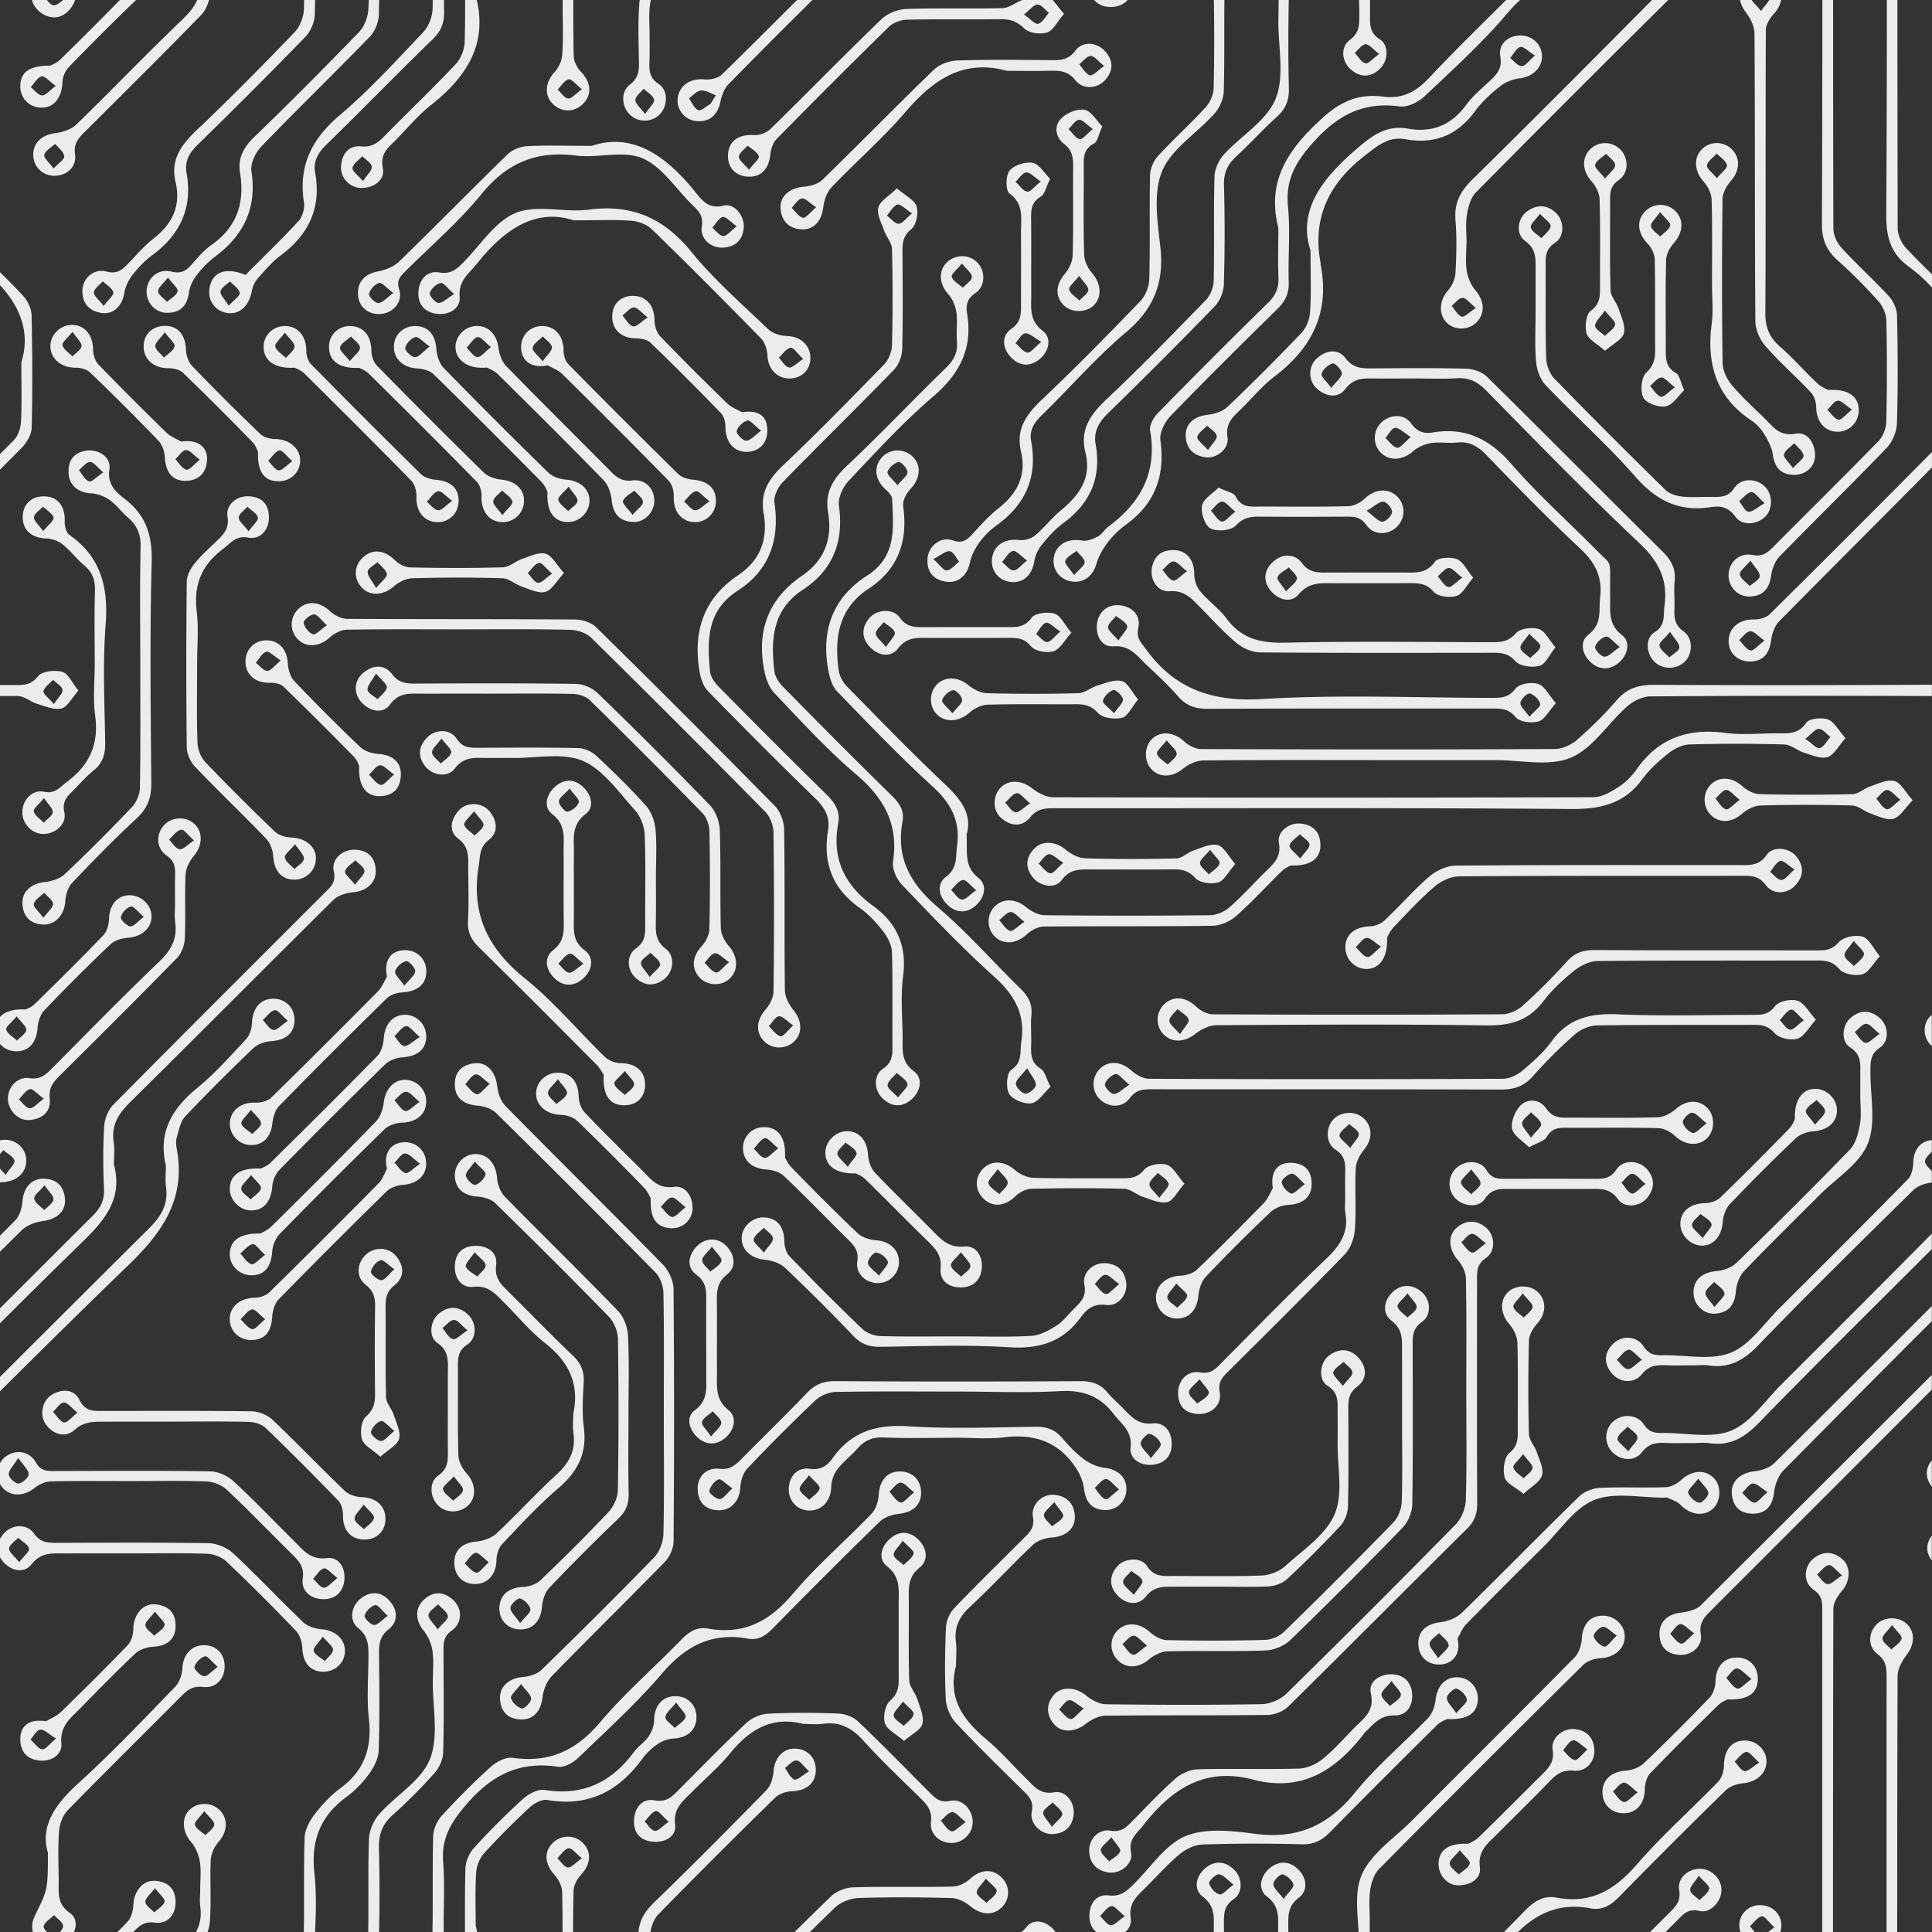 <?xml version="1.0" encoding="UTF-8" standalone="no"?>
<svg
   height="800"
   width="800"
   viewBox="0 0 433.7 433.7"
   fill="#181818"
   version="1.1"
   id="svg4"
   sodipodi:docname="imgBackground.svg"
   inkscape:version="1.1.1 (1:1.1+202109281949+c3084ef5ed)"
   xmlns:inkscape="http://www.inkscape.org/namespaces/inkscape"
   xmlns:sodipodi="http://sodipodi.sourceforge.net/DTD/sodipodi-0.dtd"
   xmlns="http://www.w3.org/2000/svg"
   xmlns:svg="http://www.w3.org/2000/svg">
  <rect x="0" y="0" width="433.7" height="433.7" fill="#333333" stroke="none"/>
  <defs
     id="defs8" />
  <sodipodi:namedview
     id="namedview6"
     pagecolor="#ffffff"
     bordercolor="#111111"
     borderopacity="1"
     inkscape:pageshadow="0"
     inkscape:pageopacity="0"
     inkscape:pagecheckerboard="1"
     showgrid="false"
     inkscape:zoom="0.66875"
     inkscape:cx="167.47664"
     inkscape:cy="367.1028"
     inkscape:window-width="1366"
     inkscape:window-height="718"
     inkscape:window-x="0"
     inkscape:window-y="24"
     inkscape:window-maximized="1"
     inkscape:current-layer="svg4" />
  <path
     d="M7.178 0c.297 1.163 1.13 2.342 2.341 3.09 2.09 1.28 4.24 1.06 5.92-.73.657-.702 1.152-1.526 1.407-2.36H14.19c-.919.7-1.601 1.286-2.181 1.19-.542-.077-1.018-.616-1.489-1.19H7.178zm19.734 0a892.646 892.646 0 01-13.373 13.359c-.83.81-2.029 1.251-2.229 1.371-4.79-.02-6.69 1.51-6.75 4.52-.06 2.74 1.95 4.85 4.66 4.91 2.94.06 4.689-2.251 4.819-5.871.04-1.12.67-2.46 1.46-3.28C20.428 9.923 25.425 4.906 30.542 0h-3.63zm17.375 0c-.72 1.555-1.856 2.967-3.317 4.36-8.09 7.71-15.81 15.81-23.83 23.59-1.17 1.14-3.15 1.74-4.84 1.96-2.79.36-4.85 2.1-4.84 4.78 0 2.72 2.09 4.791 4.8 4.771 2.77-.03 4.99-2 4.58-4.83-.33-2.33.68-3.52 2.07-4.91 8.78-8.73 17.579-17.45 26.209-26.32.837-.851 1.464-2.125 1.799-3.4h-2.631zm23.977 0c-.014.654-.014 1.308-.034 1.96-.05 1.8-.87 3.99-2.1 5.27-7.08 7.37-14.25 14.66-21.67 21.68-3.62 3.43-6.36 6.84-5 12.15 1.15 5.28-.82 9.24-5.01 12.5-2.07 1.61-3.8 3.67-5.64 5.57-1.35 1.39-2.49 2.48-4.89 1.83-2.83-.77-5.35 1.46-5.42 4.26s1.44 4.55 4.17 5.01c2.81.47 4.76-1.5 5.27-4.59.23-1.39.95-2.83 1.83-3.95 1.25-1.6 2.69-3.13 4.32-4.33 6.34-4.67 9.21-10.68 7.78-18.58-.47-2.59.65-4.48 2.53-6.32 8.18-7.98 16.26-16.05 24.21-24.25C69.78 7 70.6 4.94 70.67 3.25c.03-1.083.046-2.166.066-3.25h-2.472zm14.52 0c-.024.737-.05 1.476-.105 2.21-.14 1.72-.89 3.75-2.06 4.96-7.69 7.95-15.48 15.81-23.45 23.49-2.47 2.38-3.839 4.8-3.279 8.2 1.1 6.71-.75 12.18-6.51 16.2-1.65 1.15-3.001 2.779-4.341 4.309-1.27 1.46-2.42 2.141-4.59 1.591-2.9-.73-5.32 1.39-5.53 4.2-.2 2.6 1.85 5.03 4.51 5.06 2.97.04 4.571-1.481 4.981-4.531.18-1.39.92-2.829 1.78-3.959 1.16-1.52 2.53-2.95 4.06-4.09 6.48-4.84 9.47-10.96 8.19-19.21-.27-1.73.93-4.201 2.25-5.571 8.01-8.31 16.31-16.34 24.34-24.63 1.17-1.2 1.97-3.26 2.02-4.97.032-1.086.039-2.173.054-3.26h-2.319zm14.36 0c-.014.673-.014 1.347-.035 2.02-.06 1.8-.919 3.97-2.149 5.26-6.05 6.36-11.992 12.91-18.672 18.56-6.34 5.37-9.339 11.4-8.049 19.65.21 1.32-.36 3.19-1.26 4.17-3.82 4.15-7.9 8.061-11.87 12.051-.48-.18-.8-.31-1.13-.41-3.66-1.14-6.16-.061-6.87 2.969-.67 2.87.96 5.46 3.75 5.96 2.87.52 5.05-1.49 5.71-5.06a5.9 5.9 0 011.33-2.709c1.59-1.8 3.18-3.681 5.09-5.101 6.32-4.7 9.18-10.71 7.76-18.6-.47-2.6.67-4.48 2.55-6.31 8-7.82 15.8-15.85 23.84-23.64 1.9-1.85 2.62-3.72 2.55-6.32-.024-.83-.017-1.66-.02-2.49h-2.525zm7.27 0c-.001 3.129-.01 6.257-.095 9.38-.05 1.7-.84 3.76-2 4.99-5.11 5.43-10.51 10.58-15.74 15.9-1.54 1.57-2.87 2.849-5.48 2.589-2.83-.28-4.38 1.73-4.54 4.51-.15 2.66 2.08 4.9 4.75 4.83 2.85-.07 5.13-1.95 4.63-4.41-.7-3.43 1.361-4.759 3.111-6.559 2.51-2.58 4.86-5.401 7.67-7.621 7.773-6.158 12.693-13.337 10.305-23.609h-2.611zm21.888 0c.003.633.008 1.268.008 1.9 0 3.48.16 6.98-.1 10.45-.09 1.33-.82 2.85-1.73 3.84-2.03 2.2-2.37 5.05-.47 7.05 1.89 1.99 4.769 2.06 6.759.17 2.2-2.09 1.95-4.88-.34-7.28-.85-.89-1.61-2.3-1.64-3.49-.094-4.21-.095-8.424-.086-12.64h-2.4zm17.305 0c-.04.25-.069.498-.088.74-.34 4.42-.16 8.89-.09 13.33.03 1.98-.189 3.52-2.029 4.93-2.12 1.62-1.87 4.89-.02 6.72 1.88 1.85 4.98 1.8 6.79-.12 1.74-1.85 1.869-5.32-.301-6.74-2.16-1.41-2.148-3.12-2.068-5.17.07-1.92.02-3.85.02-5.77 0-2.28-.211-4.59.089-6.84.044-.349.111-.715.193-1.08h-2.496zm35.326 0c-5.612 5.564-11.18 11.177-16.844 16.689-.87.85-2.62 1.26-3.89 1.14-2.98-.29-5.44 1.09-6.01 3.85-.53 2.58 1.3 5.13 3.92 5.47 3.02.4 4.981-1.239 5.601-4.259.29-1.4.849-2.98 1.809-3.96A1539.904 1539.904 0 01182.373 0h-3.44zm50.605 0c-1.53.512-2.975 1.78-4.478 1.82-7.21.2-14.431-.07-21.641.2-1.9.07-4.21.99-5.57 2.31-8.4 8.1-16.54 16.449-24.87 24.609-.86.84-2.41 1.45-3.59 1.38-3.43-.21-5.67 1.162-5.94 4.142-.27 2.88 1.44 4.96 4.24 5.18 3.09.25 4.89-1.602 5.25-5.022.12-1.18.57-2.57 1.36-3.38 8.34-8.48 16.75-16.91 25.26-25.23.97-.94 2.68-1.559 4.06-1.589 6.97-.16 13.95-.03 20.92-.11 2.12-.02 3.7.41 5.35 2.05 1.06 1.06 3.6 1.41 5.14.95 1.36-.41 2.26-2.38 3.83-4.2-1.004-1.085-1.773-2.26-2.56-3.11h-6.76zm16.092 0c.811.967 2.038 1.537 3.559 1.57 1.597.036 3.071-.537 3.933-1.57h-7.492zm26.863 0c.101 6.614.103 13.239-.054 19.85-.04 1.47-.85 3.21-1.86 4.31-3.41 3.71-7.18 7.1-10.59 10.82-1 1.09-1.79 2.84-1.82 4.3-.18 7.81.04 15.64-.18 23.45-.05 1.68-.89 3.72-2.06 4.93-7.18 7.44-14.41 14.849-21.93 21.939-3.56 3.36-6.04 6.73-4.78 11.84 1.23 5.45-.961 9.43-5.191 12.76-2.16 1.69-3.989 3.82-5.879 5.84-1.23 1.32-2.25 1.97-4.31 1.25-2.65-.93-5.43 1.292-5.63 4.092-.19 2.76 1.079 4.628 3.909 5.158 2.88.54 4.972-1.27 5.592-4.2.34-1.62 1.178-3.24 2.158-4.59 1.04-1.44 2.38-2.76 3.83-3.8 6.56-4.72 9.261-10.93 7.771-18.92-.47-2.52.76-4.24 2.51-5.95 6.29-6.12 12.07-12.83 18.76-18.46 6.21-5.22 8.62-11.08 7.75-19.06-.63-5.7-1.671-12.19.379-17.12 2.1-5.05 7.84-8.54 11.75-12.93 1.15-1.28 2.042-3.27 2.092-4.96.196-6.844.07-13.696.15-20.55h-2.367zm14.535 0c.011 1.563-.046 3.132-.058 4.7-.05 5.88 1.448 12.41-.612 17.48-2.01 4.94-7.78 8.29-11.66 12.55-1.14 1.25-2.018 3.23-2.068 4.91-.22 7.81-.002 15.64-.182 23.45-.04 1.47-.778 3.26-1.808 4.32-7.29 7.5-14.591 15.01-22.201 22.18-3.57 3.37-6.04 6.74-4.82 11.83 1.51 5.72-1.21 9.61-5.36 13.05-2.13 1.74-3.83 4.01-5.95 5.76-.89.73-2.43 1.14-3.59 1-3-.37-5.42.99-5.97 3.78-.53 2.68 1.13 5.12 3.79 5.58 2.97.51 5.12-1.36 5.63-4.57.21-1.29.83-2.66 1.66-3.68 1.43-1.77 2.991-3.54 4.81-4.87 6.07-4.45 8.641-10.211 7.321-17.681-.51-2.84.64-4.949 2.71-6.969 8.09-7.89 16.09-15.88 23.96-23.99 1.18-1.22 2.05-3.26 2.1-4.95.23-7.45.23-14.92.03-22.37-.07-2.67.78-4.549 2.66-6.299 3.17-2.95 6.1-6.15 9.29-9.07 1.92-1.76 2.68-3.651 2.62-6.291-.16-6.61-.14-13.236-.024-19.85h-2.277zm18.035 0c.056 1.115.1 2.226.086 3.31-.03 2.15.069 4.03-2.111 5.63-2.19 1.61-1.869 4.85.181 6.63 2.11 1.83 4.35 1.89 6.46-.031 1.92-1.75 2.23-5.31.08-6.69-2.48-1.59-2.21-3.639-2.21-5.849V0h-2.486zm33.031 0c-5.804 5.79-11.683 11.506-17.285 17.48-2.97 3.17-6 4.759-10.33 4.209-5.31-.68-9.38.93-13.68 4.85-7.55 6.9-12.56 14-9.83 24.63 0 3.72-.13 7.461.02 11.142.1 2.35-.64 4.01-2.33 5.66a1697.29 1697.29 0 00-24.73 24.75c-.96.98-1.96 2.75-1.75 3.94 1.63 9.33-2.08 16.16-9.36 21.55-.86.63-1.43 1.73-2.35 2.21-1.08.57-2.47 1.139-3.59.929-2.94-.54-5.52.66-6.22 3.33-.68 2.62.86 5.17 3.49 5.77 2.87.65 5.11-.95 5.95-3.8.5-1.69 1.41-3.349 2.48-4.769 1.15-1.52 2.56-2.94 4.1-4.05 6.58-4.73 8.91-11 7.81-18.98-.24-1.73 1-4.15 2.32-5.52 7.86-8.13 15.9-16.08 23.96-24 1.75-1.71 2.61-3.46 2.53-5.98-.18-5.65.39-11.35-.17-16.95-.62-6.21 1.87-10.27 5.96-14.76 5.41-5.95 11.119-8.83 19.109-7.75 1.75.24 4.18-.94 5.56-2.25 6.38-6.02 12.93-11.96 18.59-18.63A33.486 33.486 0 01341.225 0h-3.13zm32.754 0c-13.39 13.515-26.819 26.996-40.369 40.34-2.69 2.65-4.07 5.27-3.75 9.1.33 3.94.21 7.94-.01 11.9-.07 1.33-.77 2.84-1.66 3.85-1.89 2.16-2.21 5.2-.39 7.14 1.76 1.87 4.95 1.88 6.8.01 1.99-2.01 1.71-4.87-.22-7.11-1.02-1.18-1.73-2.86-1.99-4.41-.33-1.99-.08-4.071-.08-6.121.01 0 .02 0 .04-.01 0-2.16-.26-4.368.08-6.478.28-1.75.83-3.81 2-5C345.607 28.726 360.017 14.333 374.485 0h-3.635zm19.775 0a6.6 6.6 0 001.244 2.7c1.04 1.35 1.98 3.209 1.99 4.839.13 21.53.032 43.05.192 64.58.01 1.89 1.019 4.152 2.289 5.602 3.16 3.61 6.8 6.789 10.1 10.289.76.8 1.25 2.19 1.26 3.31.02 3.25 1.831 5.55 4.781 5.6 2.64.04 4.79-2.13 4.78-4.84-.02-3.01-2.21-4.82-6.86-4.53-.21-.13-1.49-.61-2.39-1.45-2.89-2.72-5.51-5.73-8.49-8.34-2.36-2.08-3.251-4.33-3.231-7.5.12-21.17.01-42.33.11-63.5.01-1.28.971-2.77 1.901-3.78A6.275 6.275 0 00399.825 0h-2.666c-.357.658-1.12 1.425-1.83 2.48-.817-1.042-1.738-1.857-2.125-2.48h-2.58zm18.465 0c-.01 16.759-.036 33.519-.1 50.279-.02 3.46.981 5.881 3.481 8.121 3.22 2.88 6.28 5.97 9.17 9.19 1 1.12 1.779 2.87 1.809 4.35.17 7.57.17 15.16-.01 22.73-.03 1.48-.73 3.309-1.76 4.359-7.8 8.01-15.78 15.85-23.66 23.79-1.32 1.34-2.43 2.19-4.61 1.77-2.97-.58-5.24 1.58-5.37 4.4-.12 2.64 1.97 4.96 4.65 4.92 2.99-.05 4.48-1.68 4.9-4.68.21-1.49.82-3.21 1.84-4.25 7.97-8.19 16.15-16.16 24.07-24.4 1.32-1.37 2.27-3.67 2.33-5.58.25-8.05.2-16.12.02-24.17-.03-1.48-.83-3.239-1.85-4.349-3.41-3.71-7.18-7.1-10.59-10.82-1.01-1.11-1.85-2.88-1.85-4.35-.04-17.104-.053-34.207-.058-51.31h-2.412zm14.475 0c0 16.084-.033 32.168-.135 48.25-.03 4.87.98 8.6 4.91 11.49 2.051 1.51 3.852 3.125 5.36 4.83v-2.982c-1.996-1.977-4.017-3.933-5.91-6.008-1.01-1.11-1.79-2.901-1.79-4.381-.046-17.065-.064-34.131-.066-51.199h-2.369zm-190.66 1.02c.87.01 1.71 1.19 2.56 1.86-.79.87-1.45 2.2-2.41 2.46-.68.19-1.75-1.08-3.2-2.08 1.37-1.07 2.23-2.25 3.05-2.24zm108.51 6.95c-2.8-.05-5.13 1.9-4.62 4.69.48 2.68-.76 4-2.36 5.51-1.83 1.73-3.84 3.37-5.31 5.38-3.31 4.54-7.62 6.281-13.05 5.331-5.05-.89-8.24 1.7-11.89 4.85-7.69 6.63-12.86 13.799-9.991 22.529 0 5.95.18 9.929-.12 13.859-.11 1.6-.849 3.48-1.939 4.63a478.926 478.926 0 01-16.56 16.562c-1.11 1.06-2.971 1.64-4.551 1.82-2.93.33-4.91 1.939-4.85 4.699.07 2.84 1.74 4.44 4.43 4.82 2.52.36 5.38-1.92 4.95-4.49-.52-3.15 1.26-4.59 3.03-6.32 2.49-2.44 4.73-5.21 7.48-7.29 8.43-6.38 12.49-14.4 10.41-25.07-.03-.12.01-.24-.01-.36-1.94-10.24 1.86-17.95 9.95-24.21 2.86-2.21 5.279-4.34 9.129-3.65 6.49 1.17 11.63-.889 15.57-6.299 1.54-2.11 3.551-3.94 5.611-5.57 1.23-.97 2.94-1.64 4.5-1.82 2.64-.3 4.88-2.211 4.93-4.791.05-2.67-2-4.749-4.74-4.809zM244.63 9.833a3.81 3.81 0 00-3.246 1.559c-1.48 1.97-3.14 2.139-5.24 2.119-7.1-.07-14.201-.17-21.291.07-1.81.06-4.01.9-5.29 2.14-8.39 8.11-16.54 16.46-24.9 24.6-1 .98-2.78 1.49-4.25 1.6-3.03.23-5.389 2.09-5.189 4.84.2 2.71 1.69 4.48 4.53 4.71 2.87.24 4.68-1.81 5.05-4.9.19-1.59.81-3.43 1.87-4.54 5.39-5.65 11.35-10.81 16.43-16.72 6.19-7.21 12.88-12.16 22.95-9.41 3.25 0 6.499.06 9.739-.02 2.22-.06 4.03.129 5.64 2.159 1.7 2.14 4.94 1.88 6.69-.11 1.87-2.13 1.83-4.358-.09-6.458-.94-1.02-2.184-1.597-3.402-1.64zm61.912.107c.79-.05 1.66 1.11 3.06 2.17-1.43 1.03-2.45 2.281-3.07 2.121-.95-.27-1.62-1.52-2.41-2.35.8-.7 1.58-1.89 2.42-1.94zm35.03.6c.71.111 1.707 1.118 3.01 1.932-1.33 1.12-2.14 2.339-2.99 2.369-.85.02-1.73-1.16-2.59-1.81.75-.88 1.36-2.24 2.28-2.48a.703.703 0 01.29-.011zm-96.73 2.022c.82-.02 1.68 1.18 3.02 2.25-1.45 1-2.52 2.27-3.18 2.08-.96-.26-1.63-1.591-2.42-2.461.86-.67 1.71-1.85 2.58-1.87zM9.612 17.146c.668.137 1.625 1.223 2.92 2.133-1.41 1.03-2.28 2.17-3.1 2.14-.87-.04-1.699-1.189-2.539-1.859.8-.85 1.49-2.16 2.45-2.41a.581.581 0 01.27-.004zm118.03.664c.63-.15 1.62 1.14 3 2.21-1.42 1.01-2.31 2.15-3.09 2.09-.85-.08-1.59-1.29-2.37-2.01.81-.82 1.51-2.06 2.46-2.29zm16.84 2.11c.84.8 2.11 1.49 2.35 2.44.17.69-1.02 1.73-2.02 3.24-1.07-1.45-2.2-2.32-2.18-3.15.03-.86 1.19-1.69 1.85-2.53zm12.85.4c1.09-.09 2.24.67 3.37 1.07-.41.65-.81 1.3-1.22 1.95-.93.51-2.11 1.63-2.74 1.38-.9-.36-1.41-1.72-2.09-2.65.89-.62 1.75-1.67 2.68-1.75zm85.521 4.272c-1.534-.002-3.478.888-4.572 1.947-1.76 1.7-1.34 4.29.54 5.73 1.94 1.49 2.101 3.17 2.081 5.26-.07 6.6.079 13.201-.111 19.791-.04 1.43-.84 3.08-1.79 4.2-1.99 2.35-2.22 5.02-.18 7.03 1.77 1.74 5.121 1.68 6.821-.12 1.83-1.94 1.44-4.91-.47-7.1-.96-1.09-1.761-2.74-1.801-4.17-.19-6.35-.08-12.71-.08-19.07 0-2.24-.35-4.489 2.28-5.869.82-.43 1.03-2.01 1.88-3.84-1.29-1.29-2.44-3.41-3.97-3.73a3.311 3.311 0 00-.628-.059zm-.64 2.308c.78-.09 1.689 1.06 3.109 2.06-1.36 1.1-2.321 2.41-2.951 2.27-.96-.23-1.68-1.46-2.5-2.26.78-.74 1.502-1.98 2.342-2.07zm-104.33 4.952c-1.617.02-3.287.303-5.014.888-6.21 0-10.42-.16-14.6.08-1.49.09-3.26.79-4.32 1.82-8.18 7.97-16.17 16.13-24.36 24.08-1.21 1.18-3.13 1.89-4.84 2.23-2.98.59-4.679 2.47-4.349 5.53.28 2.66 2.57 4.34 5.4 3.97 2.61-.35 4.669-2.82 3.819-5.46-.71-2.18.341-3.05 1.531-4.24 5.7-5.68 11.88-10.98 16.94-17.19 5.7-6.99 12.3-9.77 21.16-8.64 4.97.63 10.67-1.21 14.96.61 4.42 1.88 7.51 6.86 11.21 10.47 1.38 1.34 2.538 2.45 2.118 4.87-.46 2.66 2.06 4.85 4.73 4.72 2.8-.14 4.472-1.68 4.692-4.49.21-2.62-2.111-5.55-4.521-4.94-3.24.82-4.73-1.03-6.22-2.89-5.321-6.654-11.331-11.506-18.337-11.418zm247.43.267a4.682 4.682 0 00-3.362 1.48c-1.87 1.99-1.508 4.94.432 7.1.96 1.08 1.8 2.69 1.84 4.09.2 6.37.09 12.741.09 19.111 0 2.88.319 5.809-.051 8.639-1.21 8.99.91 16.49 8.78 21.78 1.08.72 2.1 1.71 2.78 2.8.93 1.51 1.9 3.18 2.14 4.88.4 2.83 1.67 4.44 4.52 4.59 2.82.15 5.05-1.839 4.97-4.529-.09-2.76-1.8-5.19-4.34-4.71-3.68.7-5.12-1.6-7.07-3.51-2.49-2.43-5.1-4.78-7.32-7.45-1.1-1.32-2.01-3.271-2.03-4.951-.17-12.26-.16-24.52-.01-36.78.02-1.38.94-2.98 1.9-4.08 1.96-2.25 2.18-5.089.16-7.089a4.756 4.756 0 00-3.43-1.371zm-25.043.008a4.738 4.738 0 00-3.368 1.453c-1.94 2.01-1.63 4.88.34 7.08.97 1.07 1.8 2.69 1.84 4.09.19 6.47.08 12.95.09 19.43 0 2.12.13 3.99-2.09 5.6-1.05.76-1.36 3.53-.91 5.08.4 1.36 2.32 2.28 4.13 3.89 1.79-1.57 3.89-2.55 4.24-3.97.41-1.64-.61-3.7-1.21-5.51-.47-1.43-1.76-2.74-1.8-4.13-.19-6.71-.07-13.43-.1-20.15-.01-1.82.07-3.26 1.92-4.54 2.36-1.63 2.28-5.03.33-6.94a4.794 4.794 0 00-3.412-1.382zm-347.9.162c.74.91 1.95 1.782 2.05 2.762.08.72-1.3 1.589-2.38 2.789-.97-1.34-2.27-2.4-2.1-3.06.25-.98 1.57-1.67 2.43-2.49zm155.46.4c.89.77 2.18 1.412 2.51 2.372.19.56-1.14 1.648-2.2 3.048-1.08-1.32-2.311-2.16-2.271-2.94.04-.86 1.26-1.66 1.96-2.48zm217.55 1.782c.82.86 2.089 1.63 2.289 2.61.14.68-1.21 1.649-2.25 2.929-1.02-1.24-2.34-2.19-2.23-2.87.17-.99 1.41-1.79 2.19-2.67zm-24.83.049c.73.84 1.99 1.67 2.02 2.53.03.84-1.21 1.71-2.25 3.03-1.05-1.36-2.411-2.42-2.241-3.08.26-.98 1.59-1.67 2.47-2.48zm-279.22.55c.76.78 2.05 1.51 2.13 2.35.08.85-1.04 1.81-1.98 3.25-1.09-1.31-2.44-2.25-2.35-2.96.15-.97 1.41-1.77 2.2-2.64zm149.83 1.424c-1.61-.015-3.66.742-4.543 1.836-.88 1.09-.89 4.45-.02 5.08 3.3 2.41 2.59 5.58 2.6 8.7.02 5.29.01 10.58 0 15.87 0 2.22.2 4.2-2.22 5.88-2.18 1.52-2.01 4.28-.03 6.35 1.96 2.06 4.32 2.16 6.45.39 2.14-1.79 2.74-4.751.69-6.311-3.15-2.4-2.57-5.309-2.59-8.309-.03-5.41.02-10.82-.02-16.23-.01-2.16-.239-4.2 2.151-5.6.92-.54 1.2-2.18 2.12-4-1.36-1.32-2.5-3.349-3.93-3.599a4.209 4.209 0 00-.658-.056zm-.793 2.217c.84-.08 1.791 1.05 3.261 2.03-1.38 1.1-2.34 2.418-3.03 2.278-.98-.17-1.76-1.428-2.63-2.218.79-.74 1.539-2.01 2.399-2.09zm-29.02 3.558c-1.8 1.76-3.78 2.821-4.17 4.311-.4 1.51.681 3.45 1.28 5.15.5 1.43 1.74 2.76 1.78 4.15.18 7.21.18 14.439 0 21.649-.04 1.47-.78 3.27-1.81 4.32-7.47 7.67-14.95 15.33-22.72 22.69-3.21 3.04-5.08 6.14-4.29 10.62 1.03 5.83-.7 10.59-5.7 13.95-7.85 5.28-10.2 12.75-8.67 21.72.26 1.52.86 3.27 1.89 4.33 7.89 8.08 15.87 16.091 23.97 23.971 2.14 2.08 3.48 4.16 2.98 7.21-1.19 7.23.88 13.08 7.06 17.43 2.03 1.43 3.8 3.369 5.33 5.349 1.01 1.3 1.9 3.07 1.95 4.66.21 6.97.06 13.952.11 20.932.02 2.06.01 3.76-2.11 5.19-2.22 1.51-2.05 4.81-.09 6.68 2.05 1.95 4.38 2.058 6.48.208s2.63-4.758.52-6.328c-2.95-2.2-2.489-4.851-2.509-7.621-.04-4.57-.49-9.21.1-13.7.89-6.8-1.37-11.9-6.74-15.79-6.37-4.62-9.31-10.62-7.82-18.53.52-2.79-.821-4.7-2.741-6.58-8.07-7.92-16.05-15.93-23.99-23.98-.94-.95-1.939-2.289-2.049-3.529-.64-6.9-.8-13.6 6.18-18.11 7.15-4.62 9.51-11.44 8.28-19.81-.21-1.43.8-3.48 1.9-4.61 8.22-8.44 16.649-16.68 24.869-25.13 1.1-1.14 1.87-3.07 1.91-4.66.19-7.33.1-14.67.06-22.01-.01-1.95.16-3.48 1.99-4.97 1.12-.9 1.64-3.59 1.18-5.09-.45-1.45-2.5-2.41-4.41-4.07zm-21.35 2.291c.8-.1 1.75 1 3.23 1.96-1.37 1.15-2.32 2.49-2.96 2.36-.96-.2-1.72-1.43-2.56-2.22.76-.75 1.46-2 2.29-2.1zm21.748 1.358c.69.11 1.68 1.142 2.992 1.982-1.36 1.12-2.19 2.34-3.01 2.32-.89-.02-1.76-1.17-2.64-1.82.78-.87 1.43-2.19 2.38-2.47a.63.63 0 01.278-.012zm170.94.08a4.863 4.863 0 00-3.52 1.611c-1.87 2.06-1.48 4.801.66 7.051.85.89 1.601 2.29 1.631 3.48.16 6.72.05 13.45.1 20.17.02 2.06-.19 3.66-1.99 5.33-1.12 1.03-1.41 4.17-.65 5.64.65 1.26 3.45 2.231 5.04 1.931 1.55-.28 2.77-2.342 4.11-3.602-.82-1.82-1.02-3.379-1.85-3.859-2.5-1.45-2.272-3.65-2.272-5.91 0-6.48-.1-12.97.07-19.45.04-1.3.821-2.82 1.721-3.82 2.01-2.24 2.351-5.08.471-7.08a4.685 4.685 0 00-3.521-1.492zm-26.562.318c-1.107-.05-2.238.345-3.338 1.155-2.14 1.58-2.6 5.049-.42 6.619 2.59 1.86 2.351 4.13 2.351 6.6v9.38c.01 3.72-.22 7.47.11 11.141.16 1.83.92 3.97 2.15 5.26 6.64 6.95 13.87 13.37 20.19 20.59 4.69 5.36 9.839 7.88 16.85 6.78 2.15-.34 4.01-.04 5.55 2.15 1.49 2.12 4.92 1.81 6.74-.06 1.76-1.8 1.65-5.081-.24-6.821-1.92-1.76-5.24-1.84-6.72.4-1.35 2.04-2.95 2.081-4.88 2.041-2.29-.04-4.591.16-6.851-.08-1.3-.13-2.849-.61-3.739-1.48-8.41-8.25-16.75-16.57-24.96-25.02-1.09-1.12-1.78-3.08-1.83-4.67-.2-6.97-.07-13.95-.11-20.92-.02-1.96.05-3.552 2.09-4.862 2.18-1.4 2.13-4.86.25-6.68-1.005-.974-2.087-1.471-3.194-1.523zm-210.44.475c-1.135.02-2.306.11-3.516.27-5.45.71-11.64-1.21-16.4.74-4.62 1.89-7.87 7.17-11.67 11.02-1.54 1.56-2.83 2.8-5.5 2.34-2.76-.48-4.51 1.62-4.67 4.35-.16 2.74 1.33 4.609 4.17 4.939 2.84.33 5.3-1.27 5.09-3.83-.3-3.67 2.08-5.17 3.87-7.42 6.06-7.63 13.15-12.558 21.7-9.739 5.53 0 9.27-.19 12.98.1 1.6.12 3.499.84 4.629 1.94 8.27 8.05 16.42 16.23 24.49 24.49.89.91 1.37 2.548 1.43 3.868.13 2.88 2.06 5.102 4.91 5.102 2.83 0 4.79-1.972 4.72-4.762-.08-2.84-2.35-4.68-5.26-4.77-1.42-.04-3.19-.55-4.18-1.5-5.91-5.66-12.15-11.09-17.28-17.4-5.399-6.64-11.57-9.882-19.514-9.737zm236.98.818c1.11 1.38 2.41 2.36 2.27 2.99-.22.96-1.46 1.69-2.27 2.51-.73-.78-1.95-1.519-2.04-2.369-.08-.78 1.04-1.69 2.04-3.13zm-26.98.381c1.13 1.22 2.51 2.1 2.42 2.76-.14.99-1.33 1.83-2.07 2.73-.85-.79-2.14-1.47-2.4-2.42-.18-.65 1.08-1.7 2.05-3.07zm-183.18.727c.66.13 1.617 1.188 2.894 2.072-1.39 1.06-2.23 2.221-3.04 2.201-.83-.02-1.64-1.2-2.45-1.87.77-.85 1.41-2.15 2.33-2.4a.576.576 0 01.266-.003zm53.422 8.799a4.912 4.912 0 00-3.418 1.445c-1.94 1.94-1.621 4.888.359 7.068.97 1.06 1.62 2.662 1.83 4.102.3 2.12-.069 4.328.121 6.478.22 2.5-.68 4.231-2.47 5.971-7.5 7.29-14.702 14.9-22.312 22.07-3.15 2.97-4.878 6-4.148 10.32 1.01 5.94-.76 10.8-5.83 14.26-7.51 5.13-10.201 12.259-8.541 21.039.34 1.85 1.03 3.95 2.27 5.26 5.96 6.27 11.82 12.72 18.4 18.31 6.28 5.33 9.55 11.212 8.28 19.562-.25 1.64.82 3.98 2.05 5.26 6.73 7.03 13.45 14.109 20.68 20.609 4.58 4.12 7.04 8.46 6.06 14.65-.35 2.27.34 4.529-2.28 6.279-.99.66-1.23 4.03-.44 5.34s3.41 2.38 5 2.12c1.55-.26 2.8-2.328 4.29-3.698-.97-1.86-1.259-3.461-2.19-4.041-2.13-1.32-2.24-3.1-2.16-5.2.09-2.28-.16-4.591.06-6.851.24-2.53-.75-4.269-2.5-5.979-6.2-6.05-11.93-12.62-18.5-18.22-6.17-5.26-9.44-11.1-7.94-19.25.43-2.34-.59-4.02-2.27-5.67-8.24-8.08-16.38-16.27-24.48-24.5-.93-.95-1.86-2.301-2.01-3.561-.84-7.11-.48-13.79 6.44-18.34 6.74-4.44 9.17-10.81 8.05-18.85-.24-1.75.9-4.19 2.2-5.57 6.1-6.47 12.141-13.08 18.881-18.85 5.99-5.13 9.01-10.81 7.69-18.68-.29-1.76-.1-3.3 1.83-4.58 2.37-1.58 2.32-5.071.4-6.961a4.734 4.734 0 00-3.402-1.344zm.002 1.634c1.06 1.33 2.28 2.2 2.25 3.02-.04.84-1.31 1.62-2.04 2.42-.88-.8-2.17-1.48-2.48-2.46-.19-.57 1.2-1.64 2.27-2.98zM-.003 61.096v2.923c4.696 5.027 6.818 10.883 4.789 17.34 0 5.7.142 9.561-.078 13.381-.08 1.39-.642 3.1-1.592 4.06-1.036 1.051-2.082 2.092-3.12 3.142v3.49c1.609-1.623 3.226-3.235 4.83-4.862 1.15-1.16 2.24-2.99 2.28-4.54.21-8.41.17-16.83-.02-25.25-.03-1.48-.858-3.24-1.878-4.35-1.68-1.832-3.446-3.583-5.211-5.334zm242.26.834c.98 1.43 2.09 2.34 2.04 3.16-.06.84-1.28 1.59-1.99 2.38-.81-.82-2.1-1.54-2.28-2.48-.14-.69 1.15-1.66 2.23-3.06zm-204.55.37c1.04 1.41 2.318 2.42 2.148 3.09-.21.93-1.52 1.59-2.36 2.37-.72-.8-1.97-1.571-2-2.391s1.151-1.688 2.211-3.068zm-14.631.85c.84.81 2.099 1.5 2.359 2.46.17.63-1.11 1.66-2.16 3.07-1.07-1.4-2.26-2.28-2.19-3.06.07-.87 1.28-1.65 1.99-2.47zm28.56.02c.78.85 2.01 1.62 2.18 2.58.12.65-1.27 1.549-2.47 2.869-.9-1.46-1.96-2.429-1.84-3.219.12-.83 1.37-1.5 2.13-2.23zm33.47.36c.65-.17 1.681 1.12 3.191 2.24-1.49 1.07-2.401 2.22-3.361 2.26-.73.03-2.24-1.53-2.11-2.07.24-.98 1.33-2.18 2.28-2.43zm13.82 0c.66-.11 1.59 1.25 3.01 2.48-1.57.96-2.57 2.04-3.51 1.99-.74-.04-2.12-1.7-1.95-2.24.3-.96 1.48-2.06 2.45-2.23zm42.938 2.892c-2.706.08-4.503 1.996-4.428 4.818.08 2.9 2.17 4.66 5.22 4.71 1.15.02 2.62.26 3.38.99a653.916 653.916 0 0115.8 15.8c.68.71 1.03 2.02 1.02 3.05-.03 3.3 1.75 5.59 4.66 5.64 2.79.05 4.72-1.87 4.74-4.71.02-3.19-1.799-4.8-5.709-4.17-1.12-.66-2.44-1.12-3.33-2.02-5.08-4.94-10.11-9.93-15.02-15.05-.82-.85-1.26-2.38-1.27-3.61-.03-3.1-1.67-5.27-4.51-5.44a6.18 6.18 0 00-.553-.008zm186.46.437c.78-.02 1.59 1.152 2.98 2.272-1.5.97-2.56 2.13-3.18 1.94-.92-.29-1.521-1.56-2.261-2.41.82-.64 1.63-1.782 2.46-1.802zm-186.04 2.17c.85-.01 1.7 1.15 3.12 2.23-1.52.98-2.579 2.19-3.279 2.01-.96-.26-1.62-1.57-2.41-2.43.86-.65 1.709-1.8 2.569-1.81zm217.99.682c1.12 1.46 2.42 2.448 2.29 3.148-.19.96-1.47 1.711-2.29 2.551-.79-.76-2.21-1.53-2.2-2.28.01-.98 1.17-1.93 2.2-3.42zm-344.16 3.228c-2.63.02-4.85 2.27-4.8 4.85.05 2.84 2.56 4.79 5.67 4.75 1.11-.01 2.52.381 3.29 1.121a550.403 550.403 0 0115.29 15.27c.86.89 1.37 2.42 1.44 3.69.2 3.51 1.791 5.44 4.881 5.31 2.89-.13 4.37-1.88 4.59-4.58.23-2.93-2.07-4.829-5.8-4.209-1.11-.66-2.41-1.13-3.3-2.01-5.16-5.04-10.27-10.12-15.27-15.31-.76-.79-1.19-2.21-1.21-3.35-.05-3.27-1.88-5.552-4.78-5.532zm20.7.221c-2.83.1-4.73 2.15-4.56 4.92.17 2.78 2.43 4.56 5.42 4.57 1.14.01 2.611.28 3.371 1.01 5.28 5.07 10.43 10.26 15.55 15.49.81.83 1.21 2.06 1.33 2.27-.17 4.65 1.479 6.599 4.599 6.619 2.74.01 4.851-2.02 4.851-4.69 0-2.76-2.51-4.759-5.61-4.789-1.14-.01-2.57-.4-3.35-1.15a536.573 536.573 0 01-15.29-15.26c-.84-.88-1.33-2.42-1.38-3.68-.14-3.4-1.85-5.42-4.93-5.31zm70.458.02a5.198 5.198 0 00-.518.01c-2.64.18-4.73 2.57-4.48 5.12.26 2.63 2.81 4.59 7.01 4.2.26.15 1.61.63 2.53 1.54 7.95 7.85 15.88 15.719 23.67 23.739 1.07 1.1 1.68 2.97 1.84 4.56.32 3.05 1.8 4.66 4.75 4.83 2.59.15 4.83-2.198 4.81-4.798-.02-2.71-2.06-4.902-4.92-4.532-2.29.3-3.519-.67-4.919-2.08-7.77-7.86-15.651-15.619-23.361-23.539-1-1.02-1.61-2.731-1.79-4.191-.346-2.785-2.09-4.778-4.622-4.86zm-43.297.01c-2.72-.01-4.851 2.12-4.801 4.77.06 2.93 2.4 4.859 6.97 4.579.15.09 1.42.54 2.27 1.39 8.03 7.94 16.02 15.91 23.91 23.98.8.82 1.21 2.41 1.16 3.61-.11 3.04 1.46 5.37 4.24 5.67 2.68.3 4.98-1.61 5.2-4.29.25-3.12-1.6-4.909-5.03-5.189-1.17-.09-2.59-.491-3.39-1.271-8.3-8.16-16.53-16.4-24.7-24.7-.68-.7-1.05-1.999-1.05-3.019-.01-3.26-1.85-5.52-4.78-5.53zm57.77 0c-2.73-.01-4.79 2.05-4.77 4.77.01 2.95 2.3 4.87 5.98 4.04 1.08.63 2.36 1.07 3.22 1.92 8.03 7.93 16.02 15.91 23.91 23.98.8.82 1.22 2.4 1.17 3.6-.12 3.04 1.44 5.37 4.22 5.68 2.67.3 4.989-1.61 5.209-4.28.25-3.1-1.63-4.921-5.02-5.201-1.17-.1-2.59-.49-3.39-1.27a2054.983 2054.983 0 01-24.71-24.699c-.68-.69-1.05-1.99-1.05-3.01-.01-3.26-1.84-5.51-4.77-5.53zm-43.141.01c-2.73-.04-4.8 2.04-4.75 4.77.05 3.02 2.19 4.8 6.78 4.61.15.09 1.34.5 2.15 1.29 8.13 8.03 16.22 16.1 24.22 24.25.74.76 1.15 2.21 1.1 3.31-.14 3.23 1.611 5.65 4.521 5.77a4.77 4.77 0 005-4.62c.11-2.8-1.95-4.59-5.08-4.91-1.38-.14-3.01-.68-3.97-1.62-8.08-7.9-16.062-15.91-23.972-23.98-.76-.78-1.208-2.2-1.228-3.33-.07-3.38-1.752-5.5-4.772-5.54zm14.66 0c-2.77-.04-4.84 1.97-4.84 4.69 0 2.78 2.161 4.63 5.201 4.82 1.27.08 2.84.45 3.69 1.28 8.17 7.99 16.24 16.091 24.27 24.221.81.82 1.21 2.038 1.32 2.238-.24 4.54 1.53 6.71 4.52 6.74 2.61.05 4.9-2.18 4.9-4.76 0-2.75-2.18-4.529-5.26-4.759-1.37-.1-3.001-.64-3.951-1.56a1298.287 1298.287 0 01-23.47-23.47c-.99-1.01-1.589-2.78-1.679-4.24-.21-3.19-1.771-5.16-4.701-5.2zm-76.99 1.29c1 1.47 2.101 2.39 2.021 3.2-.07.83-1.301 1.55-2.031 2.32-.79-.83-2.02-1.57-2.23-2.53-.15-.64 1.15-1.61 2.24-2.99zm20.71.11c1.08 1.46 2.37 2.5 2.21 3.17-.24.97-1.54 1.68-2.39 2.5-.69-.85-1.87-1.66-1.94-2.55-.06-.8 1.09-1.7 2.12-3.12zm26.96.07c1.04 1.4 2.21 2.3 2.17 3.11-.06.89-1.24 1.72-1.94 2.57-.85-.84-2.119-1.571-2.379-2.561-.17-.66 1.108-1.69 2.148-3.12zm166.19.16c.94-.08 1.958.95 3.638 1.89-1.52 1.24-2.439 2.53-3.119 2.43-.98-.16-1.8-1.361-2.69-2.111.72-.79 1.39-2.149 2.17-2.209zm-108.29.69c.73.81 1.98 1.58 2.04 2.43.06.84-1.09 1.769-2.07 3.169-1.06-1.36-2.38-2.33-2.24-3.04.17-.96 1.46-1.72 2.27-2.56zm-43.05.019c.72.83 1.99 1.662 2.01 2.512.02.84-1.22 1.71-2.28 3.02-1.02-1.35-2.36-2.411-2.19-3.081.24-.96 1.59-1.651 2.46-2.451zm14.72.127c.668.133 1.625 1.203 2.93 2.113-1.43 1.12-2.32 2.34-3.27 2.4-.75.05-2.33-1.5-2.21-2.07.2-.98 1.32-2.18 2.28-2.44a.589.589 0 01.27-.003zm13.7.014c.66-.16 1.67 1.18 3 2.23-1.35 1.06-2.24 2.29-3.06 2.24-.83-.04-1.6-1.34-2.4-2.09.81-.84 1.5-2.15 2.46-2.38zm70.26 2.38c.6-.13 1.53 1.31 2.83 2.52-1.45.93-2.43 2.05-3.19 1.91-.86-.15-1.53-1.42-2.28-2.21.87-.79 1.65-2.01 2.64-2.22zm121.51.83c-1.137.057-2.332.62-3.372 1.56-1.96 1.78-1.98 4.96-.02 6.76 2.06 1.89 4.81 2.25 6.41.12 1.89-2.52 4.081-2.39 6.551-2.37 2.89.02 5.77 0 8.66 0 3.24-.01 6.5.15 9.74-.05 2.73-.17 4.66.72 6.6 2.69 11.38 11.57 22.679 23.22 34.479 34.34 4.35 4.1 6.421 8.25 5.611 14.06-.3 2.17.34 4.31-2.22 5.93-2.21 1.4-1.88 4.87.02 6.67 1.89 1.79 5.029 1.72 6.839-.15 1.73-1.78 1.8-5.179-.37-6.729-1.91-1.36-2.118-2.9-2.028-4.89.09-2.16-.162-4.35.048-6.49.27-2.77-.83-4.67-2.76-6.58-13.16-13.02-26.17-26.18-39.35-39.17-1.11-1.09-3.08-1.78-4.68-1.83-6.97-.19-13.95-.111-20.92-.071-2.39.02-4.42.07-6.21-2.32-.81-1.085-1.89-1.535-3.027-1.479zm.198 2.7c.49-.13 2.071 1.47 2.031 2.22-.06.96-1.261 1.85-2.361 3.27-1.06-1.47-2.35-2.53-2.16-3.18.27-.98 1.48-2.04 2.49-2.31zm73.72 3.16c.82-.03 1.68 1.13 3.08 2.19-1.46 1.04-2.51 2.3-3.14 2.11-.96-.28-1.64-1.56-2.43-2.41.83-.67 1.64-1.86 2.49-1.89zm39.642 5.21c.79-.09 1.72 1.01 3.19 1.99-1.41 1.11-2.36 2.39-3.01 2.25-.95-.19-1.69-1.42-2.52-2.2.77-.72 1.49-1.94 2.34-2.04zm-98.994 3.45c-1.236-.002-2.516.51-3.486 1.45-1.9 1.85-1.931 4.97-.051 6.81 1.95 1.91 4.95 1.619 7.1-.301 1.08-.97 2.651-1.648 4.091-1.898 1.87-.32 3.86.088 5.76-.122 2.77-.32 4.69.732 6.6 2.702 6.95 7.17 13.909 14.339 21.209 21.139 3.37 3.14 4.971 6.4 4.431 10.96-.35 2.96.51 5.911-2.63 8.321-2.11 1.62-1.381 4.58.689 6.35 1.94 1.66 4.29 1.6 6.25-.16 1.98-1.78 2.51-4.621.62-6.061-3.5-2.68-2.51-6.07-2.69-9.06-.07-8.48.57-6.33-2.77-9.74-6.41-6.52-13.3-12.611-19.27-19.511-4.92-5.68-10.35-8.44-17.78-7.21-1.95.32-3.49-.108-4.85-2.028-.796-1.12-1.987-1.638-3.223-1.641zm-145.78 1.01c.66-.15 1.66 1.16 3.09 2.27-1.49 1.07-2.43 2.25-3.38 2.25-.75 0-2.259-1.62-2.109-2.17.26-.98 1.419-2.12 2.399-2.35zm103.22 1.15c.76.75 2.02 1.44 2.13 2.27.11.8-.99 1.749-1.93 3.199-1.17-1.34-2.531-2.27-2.411-2.92.18-.96 1.42-1.709 2.21-2.549zm42.189.49c.96-.03 1.96 1.07 3.51 2.04-1.42 1.19-2.36 2.53-3.04 2.41-.98-.17-1.78-1.41-2.65-2.19.72-.81 1.43-2.24 2.18-2.26zm89.61 3.43c.75.92 1.92 1.77 2.08 2.78.1.66-1.25 1.56-2.38 2.83-.96-1.39-2.18-2.41-2.01-3.08.25-.97 1.49-1.7 2.31-2.53zm-361.04 1.54c.85-.03 1.75 1.16 3.11 2.18-1.34 1.05-2.34 2.38-3.02 2.23-.95-.21-1.66-1.52-2.48-2.36.79-.73 1.57-2.02 2.39-2.05zm20.98.08c.6-.15 1.591 1.27 2.901 2.41-1.37.98-2.29 2.14-3.08 2.05-.85-.09-1.57-1.359-2.35-2.109.83-.83 1.55-2.112 2.53-2.352zm-42.78.015a5.304 5.304 0 00-.52.045c-2.86.39-4.149 2.18-4.039 5.01.11 2.76 2.18 4.41 5 4.56 1.44.08 3.02.66 4.21 1.49 1.55 1.08 2.69 2.73 4.15 3.98 2.06 1.76 2.87 3.78 2.81 6.57-.19 8.77-.07 17.54-.07 26.32 0 9.25.08 18.51-.08 27.76-.03 1.47-.79 3.26-1.81 4.33-4.88 5.13-9.89 10.16-15.04 15.02-1.12 1.06-2.99 1.639-4.58 1.809-3.02.32-5.14 2.14-4.93 5.02.2 2.82 1.85 4.38 4.66 4.5 2.74.13 4.75-2.28 4.93-5.11.09-1.45.57-3.2 1.52-4.2 4.71-4.98 9.51-9.88 14.529-14.53 2.42-2.24 3.301-4.62 3.271-7.86-.13-16.59-.35-33.18.09-49.76.15-5.94-1.29-10.36-5.93-13.99-2.04-1.59-4.09-3.27-3.56-6.75.384-2.512-2.026-4.312-4.611-4.214zm181.6.002a4.73 4.73 0 00-3.53 1.492c-1.92 2.07-1.659 4.892.551 7.022.7.67 1.67 1.549 1.7 2.369.26 6.4 1.12 12.89-5.64 17.22-7.74 4.95-10.35 12.37-8.679 21.28.31 1.63.84 3.53 1.93 4.66 7.01 7.25 13.989 14.56 21.439 21.35 4.16 3.8 6.31 7.77 5.52 13.42-.36 2.51.18 4.881-2.47 6.871-2.15 1.61-1.71 4.38.36 6.33 1.92 1.82 4.17 1.93 6.18.24 2.13-1.79 2.81-4.68.74-6.3-3.36-2.63-2.42-5.87-2.67-9.73 1.32-4.45-1.191-7.831-4.711-11.16-7.59-7.18-14.879-14.69-22.199-22.15-.91-.93-1.64-2.36-1.81-3.65-.98-7.22-.05-13.77 6.72-18.23 6.71-4.41 8.87-10.76 7.76-18.57-.17-1.2.75-2.859 1.66-3.839 2.08-2.23 2.51-5.02.67-7.05a4.797 4.797 0 00-3.521-1.573zm232.14.34a4830.296 4830.296 0 01-36.43 36.424c-.81.81-2.39 1.19-3.61 1.17-2.97-.06-5.36 1.649-5.58 4.379-.23 2.79 1.63 4.89 4.43 5.04 3.06.16 4.69-1.569 5.09-4.769.18-1.48.8-3.22 1.82-4.25 11.382-11.55 22.883-22.983 34.28-34.525v-3.469zm-413.45 2.232c.81 0 1.61 1.22 2.94 2.34-1.47.98-2.58 2.231-3.18 2.021-.95-.32-1.55-1.64-2.3-2.53.85-.66 1.69-1.83 2.54-1.83zm181.49.022c.53-.11 1.95 1.43 1.99 2.26.03.8-1.2 1.658-2.25 2.958-1.06-1.34-2.41-2.39-2.23-3 .27-.95 1.49-1.998 2.49-2.218zm-74.08 5.51c.96 1.47 2.06 2.408 1.98 3.208-.08.83-1.34 1.531-2.08 2.291-.79-.83-2.02-1.58-2.21-2.54-.13-.65 1.19-1.6 2.31-2.96zm145.88.23c-1.29 1.33-3.38 2.519-3.69 4.039-.31 1.61.621 4.43 1.881 5.11 1.44.78 4.61.51 5.65-.6 1.67-1.78 3.24-2.05 5.32-2.03 6.5.05 12.99.04 19.49 0 1.83-.01 3.28.07 4.57 1.91 1.68 2.38 5.029 2.27 6.939.26 1.87-1.96 1.801-5-.149-6.8-2.04-1.88-4.95-1.53-7.08.49-.96.92-2.46 1.75-3.73 1.79-6.49.18-12.99.081-19.49.081-2.24 0-4.52.429-5.87-2.291-.41-.83-2.001-1.069-3.841-1.959zm-160.83.648c.83.82 2.078 1.52 2.328 2.48.16.62-1.15 1.632-2.25 3.052-1.01-1.43-2.129-2.322-2.049-3.112.08-.86 1.27-1.62 1.97-2.42zm29.699.022c.7.84 1.9 1.66 1.94 2.53.03.77-1.22 1.609-2.35 2.929-1.04-1.44-2.341-2.54-2.131-3.14.34-.95 1.64-1.56 2.54-2.32zm-44.051.139c.68-.17 1.71 1.11 3.18 2.17-1.46 1.02-2.36 2.15-3.17 2.09-.89-.05-1.7-1.21-2.55-1.89.84-.84 1.56-2.13 2.54-2.37zm57.83.01c.68-.15 1.671 1.16 3.111 2.27-1.5.98-2.43 2.07-3.25 1.99-.88-.08-1.65-1.27-2.47-1.98.86-.81 1.619-2.07 2.609-2.28zm236.97.2c.71-.09 1.59 1.251 2.99 2.481-1.65.93-2.7 1.988-3.65 1.908-.76-.06-1.4-1.529-2.09-2.369.91-.72 1.77-1.91 2.75-2.02zm-337.27.93c-2.76-.14-5.231 1.89-4.801 4.58.42 2.63-.85 3.94-2.4 5.43-1.73 1.67-3.55 3.28-5.04 5.15-.88 1.11-1.7 2.65-1.71 4-.13 12.38-.14 24.77 0 37.15.02 1.48.8 3.28 1.83 4.36 5.23 5.47 10.71 10.7 15.96 16.16.92.95 1.52 2.56 1.61 3.91.2 3.23 1.74 5.23 4.61 5.32 2.68.08 4.9-1.99 4.98-4.63.08-2.79-2.32-4.71-5.56-4.83-1.26-.05-2.8-.51-3.67-1.35a484.42 484.42 0 01-15.55-15.53c-1.02-1.08-1.75-2.87-1.8-4.36-.21-5.76-.09-11.54-.09-17.31-.01-4.09.39-8.22-.09-12.24-.72-5.95 1.14-10.43 5.9-13.98 1.76-1.32 2.88-3.1 5.72-2.55 2.73.52 4.681-1.87 4.591-4.72-.09-2.87-1.64-4.42-4.49-4.56zm-45.82.02c-2.92-.1-4.871 1.67-4.951 4.49-.09 3.07 2 4.86 5.31 4.96 1.23.03 2.661.54 3.621 1.31 1.78 1.42 3.17 3.29 4.91 4.76 1.81 1.53 2.44 3.27 2.37 5.63-.16 5.52-.051 11.04-.051 16.57-.01 3.84-.419 7.74.101 11.52.86 6.37-1.281 11.1-6.341 14.84-1.59 1.17-2.59 2.77-5.19 2.22-2.65-.55-4.83 1.94-4.82 4.6.01 2.68 2.171 4.891 4.771 4.881 2.65-.02 5.24-2.23 4.66-4.83-.6-2.63.83-3.74 2.21-5.15 1.42-1.46 2.789-3.011 4.369-4.281 2.07-1.67 2.631-3.68 2.591-6.28-.14-8.76-.59-17.579.09-26.289.66-8.4-.95-15.26-8.12-20.3-.72-.5-1.101-1.971-1.061-2.971.13-3.4-1.47-5.58-4.47-5.68zm264.24 1.17c.82-.03 1.69 1.2 3.02 2.26-1.36 1.05-2.411 2.4-3.051 2.22-.96-.26-1.63-1.59-2.43-2.46.82-.72 1.62-1.99 2.46-2.02zm36.26.03c.76.06 2 1.54 1.94 2.31-.07.82-1.4 2.18-2.16 2.17-.94-.01-1.86-1.2-3.55-2.45 1.8-1.04 2.83-2.11 3.77-2.03zm-300.92 1.11c.85.8 2.129 1.5 2.379 2.46.16.62-1.189 1.63-2.319 3.03-.99-1.41-2.13-2.31-2.07-3.1.07-.85 1.29-1.6 2.01-2.39zm45.9.02c.83.79 2.11 1.46 2.36 2.4.17.65-1.07 1.68-2.09 3.11-1.07-1.42-2.231-2.28-2.211-3.1.03-.82 1.25-1.61 1.94-2.41zm207.27 9.748c-2.226.152-3.713 1.424-4.203 3.883-.53 2.66 1.201 5.54 3.931 5.33 3.48-.26 5.099 1.799 7.059 3.789 2.61 2.65 5.11 5.45 7.97 7.82 1.42 1.17 3.511 2.1 5.311 2.12 17.44.16 34.87.099 52.31.089 1.92 0 3.45.15 5 1.89 1.01 1.14 3.75 1.482 5.41 1.042 1.32-.35 2.18-2.43 3.58-4.16-1.47-1.7-2.36-3.67-3.72-4.1-1.53-.47-4.18-.152-5.12.908-1.6 1.82-3.19 2.06-5.29 2.05-15.52-.04-31.03-.25-46.54.1-5.45.12-9.76-.829-13.13-5.369-1.7-2.3-4.17-4-6-6.22-.82-1-1.28-2.58-1.29-3.91-.02-2.9-1.53-5.08-4.28-5.26a7.31 7.31 0 00-.998-.002zm-21.143.142c.65.85 1.81 1.69 1.81 2.54 0 .79-1.22 1.59-2.36 2.92-.97-1.48-2.2-2.59-1.98-3.18.33-.94 1.64-1.54 2.53-2.28zm-14.016.028c.682.142 1.665 1.25 2.916 2.142-1.35 1.05-2.211 2.25-3.041 2.24-.87-.02-1.719-1.21-2.569-1.89.79-.88 1.46-2.23 2.42-2.49a.588.588 0 01.274-.002zm-14.434.062c.78.1 1.4 1.5 2.1 2.33-.92.72-1.79 1.88-2.78 1.99-.71.07-1.572-1.27-3.012-2.55 1.68-.87 2.752-1.88 3.692-1.77zm-128.17.094c-1.209-.124-2.41.267-3.49 1.227-2.18 1.94-2.26 4.98-.17 7 1.93 1.87 4.85 1.499 7.07-.461 1.08-.96 2.729-1.75 4.139-1.79 6.72-.19 13.44-.21 20.15 0 1.51.04 2.95 1.38 4.49 1.9 1.7.58 3.69 1.58 5.19 1.15 1.47-.42 2.489-2.41 4.179-4.22-1.67-1.86-2.66-3.89-4.11-4.33-1.49-.45-3.489.54-5.189 1.12-1.53.52-2.95 1.87-4.44 1.92-6.95.21-13.92.179-20.87.019-1.17-.03-2.55-.82-3.42-1.68-1.105-1.095-2.32-1.731-3.53-1.855zm204.16.904c-1.149-.032-2.354.432-3.38 1.342-2.01 1.78-2.418 4.2-.628 6.45 1.75 2.19 4.61 2.93 6.29.93 2.48-2.96 5.36-2.52 8.38-2.53 5.53-.03 11.07.01 16.6-.02 2.06-.01 3.759.06 5.389 1.96.91 1.06 3.561 1.37 5.101.91 1.35-.41 2.25-2.35 3.75-4.09-1.47-1.78-2.311-3.68-3.691-4.18-1.42-.54-4.219-.36-4.889.59-1.92 2.7-4.37 2.44-6.98 2.43-5.77-.02-11.55-.01-17.32 0-2.13 0-3.98.02-5.58-2.15-.8-1.08-1.893-1.61-3.041-1.642zm103.74 1.121c.99 1.53 2.11 2.52 2.09 3.48-.02.76-1.44 1.491-2.24 2.231-.8-.86-2.051-1.65-2.231-2.63-.12-.69 1.21-1.65 2.38-3.08zm-129.55.192c.81-.03 1.67 1.12 3.08 2.18-1.46 1.03-2.5 2.27-3.14 2.09-.94-.26-1.6-1.541-2.38-2.391.81-.67 1.61-1.85 2.44-1.88zm-178.64.138c.74.89 1.93 1.71 2.08 2.68.11.7-1.17 1.62-2.4 3.14-.94-1.7-1.96-2.729-1.89-3.679.05-.76 1.42-1.43 2.21-2.14zm36.24.18c.66-.13 1.61 1.26 2.93 2.4-1.4.98-2.35 2.141-3.16 2.051-.83-.1-1.53-1.4-2.29-2.17.83-.82 1.57-2.1 2.52-2.28zm168.35 1.012c.64.84 1.821 1.7 1.781 2.5-.04.82-1.27 1.589-2.43 2.879-.92-1.45-2.12-2.57-1.9-3.19.32-.91 1.649-1.48 2.549-2.19zm35.88.129c.81-.03 1.66 1.12 3.04 2.17-1.46 1.03-2.498 2.28-3.148 2.1-.94-.26-1.592-1.551-2.362-2.411.82-.67 1.62-1.83 2.47-1.86zm-255.59 7.912c-.905.09-1.777.473-2.546 1.178-1.99 1.82-2.15 4.809-.35 6.769 1.95 2.13 4.94 1.87 7.32-.29 1-.91 2.53-1.7 3.84-1.72 8.3-.15 16.6-.08 24.9-.08 8.42 0 16.85-.099 25.25.111 1.6.03 3.6.71 4.71 1.81a3590.786 3590.786 0 0139.03 39.03c1.1 1.11 1.83 3.09 1.85 4.68.15 11.91.15 23.82 0 35.73-.02 1.4-.93 3.009-1.89 4.129-1.99 2.33-2.18 5.11-.1 7.09 1.9 1.8 5 1.69 6.81-.25 1.78-1.92 1.46-4.64-.31-6.81-1.01-1.24-1.93-2.98-1.95-4.5-.16-12.03.009-24.06-.171-36.09-.03-1.8-.86-4.04-2.11-5.31a3517.85 3517.85 0 00-40.049-40.06c-1.11-1.08-3.101-1.76-4.691-1.77-17.08-.12-34.16-.04-51.24-.15-1.29-.01-2.849-.77-3.809-1.68-1.38-1.313-2.985-1.97-4.494-1.819zm181.01.422c-2.277.066-4.04 1.66-4.364 4.076-.39 2.87 1.12 5.37 3.64 5.17 3.76-.3 5.31 2.15 7.39 4.1 2.46 2.3 4.941 4.6 7.141 7.13 1.82 2.09 3.84 2.81 6.6 2.8 21.4-.1 42.799-.05 64.199-.06 1.94 0 3.49.11 5 1.94.88 1.07 3.56 1.4 5.11.95 1.38-.4 2.31-2.33 3.91-4.09-1.55-1.79-2.49-3.831-3.95-4.321-1.5-.49-4.289-.049-5.109 1.041-1.53 2.03-3.19 2.08-5.25 2.08-17.19-.02-34.431-.78-51.561.26-11.27.68-19.72-2.24-26.25-11.301-1.07-1.48-2.12-2.419-1.63-4.649.57-2.61-1.01-4.59-3.87-5.06a5.375 5.375 0 00-1.006-.066zm-51.972 1.306c-1.289.037-2.602.575-3.442 1.53-1.84 2.09-1.89 4.43-.01 6.49 1.9 2.08 4.77 2.51 6.34.43 2.11-2.79 4.6-2.39 7.26-2.4 5.88-.01 11.77.01 17.65-.01 1.92 0 3.49.08 4.99 1.91.89 1.09 3.55 1.55 5.04 1.09 1.45-.45 2.44-2.431 4.01-4.151-1.55-1.86-2.43-3.86-3.78-4.29-1.55-.46-4.38-.14-5.15.93-1.63 2.24-3.52 2.1-5.65 2.1-6.12 0-12.25-.01-18.37.01-2.16.01-4.03.052-5.59-2.158-.745-1.05-2.01-1.517-3.298-1.48zm-128.19.78c.83.02 1.62 1.28 2.91 2.43-1.42.97-2.53 2.22-3.14 2.02-.93-.32-1.91-1.58-2.08-2.58-.09-.53 1.51-1.89 2.31-1.87zm180.06.34c.88.74 2.208 1.34 2.478 2.26.2.67-.999 1.75-1.949 3.24-1.11-1.34-2.31-2.15-2.32-2.97-.01-.83 1.14-1.69 1.79-2.53zm-52.15 1.39c.88.76 2.18 1.38 2.48 2.32.2.64-1 1.73-1.99 3.25-1.11-1.38-2.281-2.21-2.281-3.02.01-.85 1.15-1.7 1.79-2.55zm36.67.125c.658.104 1.656 1.136 2.969 1.984-1.35 1.14-2.14 2.342-2.96 2.362-.81.01-1.65-1.16-2.48-1.81.72-.89 1.301-2.23 2.211-2.52a.546.546 0 01.26-.016zm157.82 1.926c.83-.06 1.749 1.07 3.209 2.09-1.44 1.09-2.449 2.369-3.139 2.209-.97-.22-1.7-1.49-2.54-2.32.82-.71 1.6-1.92 2.47-1.98zm-17.971.138c.99 1.55 2.11 2.55 2.07 3.5-.03.78-1.45 1.5-2.26 2.24-.78-.88-2.011-1.68-2.191-2.67-.13-.69 1.2-1.63 2.38-3.07zm-31.62.43c1.17 1.26 2.61 2.202 2.49 2.852-.18.97-1.45 1.74-2.26 2.6-.79-.76-2.1-1.442-2.21-2.282-.1-.81 1.05-1.78 1.98-3.17zm17.22.631c.69-.14 1.661 1.18 3.111 2.33-1.53 1.02-2.501 2.17-3.451 2.17-.76 0-2.25-1.66-2.09-2.19.28-.98 1.46-2.12 2.43-2.31zm-300.6.84c-2.85-.06-4.98 2.19-4.79 5.07.18 2.83 2.38 4.52 5.45 4.45 1.02-.02 2.369.199 3.039.849 5.35 5.16 10.61 10.43 15.82 15.74.78.8 1.15 2.01 1.21 2.13-.27 4.49 1.641 6.821 4.651 6.731 2.81-.06 4.47-1.57 4.68-4.42.23-3.13-1.74-4.84-5.14-5.07-1.37-.09-3.011-.62-3.971-1.54-5.04-4.8-9.96-9.72-14.76-14.76-.9-.94-1.409-2.58-1.479-3.92-.15-3.08-1.86-5.2-4.71-5.26zm.117 2.547c.671.109 1.67 1.132 2.992 1.972-1.37 1.12-2.19 2.32-3.01 2.32-.86 0-1.73-1.148-2.59-1.788.77-.88 1.39-2.2 2.34-2.49a.588.588 0 01.268-.014zm24.934 3.357c-1.116-.015-2.291.47-3.371 1.356-2.15 1.75-2.299 4.68-.379 6.71 1.95 2.07 4.81 2.55 6.33.46 2.09-2.88 4.59-2.45 7.25-2.46 5.16-.02 10.33-.01 15.5-.01 6.13 0 12.26-.08 18.42.07 1.28.03 2.87.58 3.76 1.46 8.49 8.34 16.899 16.75 25.199 25.27.95.97 1.55 2.69 1.58 4.07.15 7.33.16 14.66-.01 21.99-.03 1.32-.83 2.85-1.74 3.85-2.08 2.27-2.4 4.98-.43 7.05 1.79 1.89 4.961 1.95 6.81.13 1.95-1.92 1.711-4.93-.179-7.11-.97-1.12-1.85-2.73-1.89-4.14-.2-7.33.03-14.67-.23-21.99-.07-1.91-.9-4.23-2.2-5.58-8.27-8.55-16.71-16.94-25.25-25.22-1.2-1.16-3.24-2.02-4.91-2.04-12.02-.17-24.041-.12-36.061-.07-2.1.01-3.71-.2-5.18-2.15-.845-1.114-1.903-1.63-3.02-1.646zm-72.422.957c-1.547-.05-3.323.342-3.998 1.19-1.49 1.87-2.982 1.988-4.932 1.988H-.009v2.453c1.347.005 2.693.002 4.04.008 1.41.01 2.79 1.29 4.25 1.73 1.81.55 3.851 1.459 5.511 1.059 1.36-.33 2.309-2.34 3.809-4.02-1.43-1.76-2.289-3.839-3.639-4.209a6.2 6.2 0 00-1.422-.199zm71.871.569c1.23 1.51 2.52 2.41 2.42 3.13-.13.96-1.33 1.78-2.07 2.66-.8-.71-2.19-1.37-2.25-2.14-.07-.95.97-1.98 1.9-3.65zm129.3 1.14c-1.261-.041-2.479.394-3.424 1.37-1.8 1.85-1.72 5.08.16 6.8 2 1.82 5.02 1.44 7.12-.46 1.07-.97 2.7-1.8 4.1-1.84 6.59-.19 13.19-.06 19.79-.1 1.95-.01 3.44.23 4.99 1.94 1.03 1.14 3.728 1.52 5.408 1.11 1.3-.32 2.191-2.38 3.631-4.12-1.46-1.74-2.34-3.8-3.65-4.13-1.66-.41-3.7.47-5.51 1.01-1.47.43-2.82 1.67-4.25 1.71-6.83.19-13.68.18-20.51 0-1.42-.04-3.04-.86-4.17-1.8-1.12-.93-2.424-1.448-3.685-1.49zm-201.79.299c.75.74 2.001 1.41 2.111 2.23.11.78-.981 1.731-1.931 3.211-1.14-1.35-2.46-2.27-2.33-2.9.19-.95 1.38-1.701 2.15-2.541zm421.76 1.092c-20.75.105-41.5.142-62.25.02-3.49-.02-6.15.709-8.5 3.449-2.73 3.18-5.76 6.15-8.93 8.91-1.29 1.13-3.279 2.04-4.959 2.05-26.48.13-52.95.11-79.42.01-1.29-.01-2.84-.82-3.83-1.74-2.17-2.03-5.1-2.43-7.1-.6-1.85 1.7-1.96 4.97-.22 6.85 1.88 2.03 4.75 1.81 7.11-.1 1.23-.99 2.99-1.83 4.53-1.85 13.24-.14 26.47-.08 39.71-.08 8.67 0 17.33.01 25.99.01 5.65-.01 11.949 1.47 16.779-.54 4.95-2.07 8.36-7.7 12.67-11.51 1.36-1.21 3.45-2.25 5.21-2.26 21.07-.161 42.14-.163 63.21-.078v-2.541zm-183.76 1.19c.51-.16 2.04 1.24 2.16 2.07.11.77-1.03 1.728-2 3.148-1.19-1.28-2.63-2.239-2.49-2.799.25-.99 1.35-2.11 2.33-2.42zm-35.979.028c.55-.12 1.979 1.35 2.049 2.18.06.78-1.14 1.672-2.19 3.022-1.11-1.34-2.48-2.381-2.31-2.961.28-.95 1.471-2.03 2.451-2.24zm129.47.74c.98.28 2.13 1.39 2.34 2.35.13.62-1.27 1.581-2.43 2.881-.96-1.4-2.11-2.34-2.02-3.13.09-.83 1.6-2.25 2.11-2.1zm64.938 5.6c-1.224.043-2.464.375-2.877.98-1.8 2.64-4.12 2.37-6.58 2.37-3.85-.01-7.761.42-11.541-.09-8.32-1.11-15 1.111-19.93 8.131-1.09 1.55-2.52 3-4.1 4.02-1.68 1.09-3.729 2.27-5.619 2.28-40.43.13-80.85.12-121.28.01-1.62-.01-3.468-1.01-4.808-2.06-2.15-1.69-4.932-2-6.862-.23-1.88 1.74-2.02 5.04-.15 6.8 2.18 2.05 4.81 2.26 6.67-.02 1.57-1.93 3.25-2.02 5.32-2.02 38.62.02 77.241-.14 115.86.17 6.76.06 12.11-1.09 16.23-6.71 1.62-2.2 3.73-4.11 5.89-5.82 1.29-1.02 3.07-1.911 4.66-1.961 7.09-.21 14.199-.2 21.289 0 1.52.05 2.961 1.391 4.521 1.871 1.71.54 3.73 1.43 5.22.95 1.46-.48 2.439-2.48 4.009-4.24-1.62-1.82-2.53-3.7-3.92-4.19-.54-.188-1.267-.266-2.002-.24zm-.057 2.35c.88.01 1.73 1.16 2.6 1.81-.78.89-1.43 2.21-2.4 2.51-.65.2-1.74-1.06-3.24-2.07 1.38-1.09 2.22-2.27 3.04-2.25zm-308.94.514a4.717 4.717 0 00-3.463 1.418c-1.94 1.99-2.19 4.228-.43 6.478 1.62 2.08 5.06 2.6 6.64.49 1.85-2.47 4.07-2.429 6.57-2.379 2.16.04 4.33-.02 6.49.01 5.28.07 11.17-1.27 15.66.65 4.63 1.99 8.05 7.02 11.67 11.02 1.28 1.41 2.17 3.68 2.24 5.59.26 6.85.06 13.711.11 20.561.02 1.97-.149 3.519-2.059 4.899-2.24 1.63-2.07 4.86-.07 6.66 2.08 1.87 4.36 1.93 6.52.16 2.01-1.65 2.35-5.09.22-6.69-2.24-1.68-2.27-3.649-2.23-5.939.06-3.37.019-6.73.019-10.1 0-3.61.24-7.24-.1-10.82-.17-1.84-.95-3.95-2.16-5.3-3.52-3.94-7.32-7.64-11.189-11.24-1.01-.94-2.651-1.64-4.021-1.67-7.45-.16-14.9-.09-22.36-.07-1.91.01-3.519.06-4.869-2-.745-1.14-1.943-1.696-3.187-1.727zm-.242 1.646c1.06 1.44 2.34 2.46 2.18 3.15-.22.95-1.51 1.661-2.35 2.481-.7-.83-1.9-1.62-1.95-2.49-.05-.83 1.1-1.72 2.12-3.14zm162.79.41c1.08 1.38 2.29 2.251 2.24 3.051-.04.83-1.29 1.6-2.02 2.39-.85-.79-2.11-1.46-2.4-2.42-.17-.59 1.13-1.63 2.18-3.02zm-176.62 5.612c.81-.09 1.77 1.078 3.19 2.068-1.34 1.11-2.311 2.46-2.971 2.33-1-.21-1.78-1.45-2.66-2.26.8-.77 1.561-2.038 2.441-2.138zm302.23 3.023c-1.24-.09-2.448.31-3.433 1.266-1.86 1.8-1.9 4.96-.08 6.8 2.01 2.03 4.76 1.78 7.06-.22 1.11-.96 2.73-1.81 4.15-1.85 6.84-.19 13.69-.19 20.53 0 1.4.04 2.73 1.309 4.16 1.799 1.69.58 3.65 1.58 5.15 1.17 1.49-.41 2.55-2.349 4.32-4.149-1.69-1.87-2.69-3.96-4.13-4.32-1.62-.41-3.671.64-5.471 1.24-1.35.45-2.579 1.68-3.879 1.71-6.96.17-13.931.17-20.891 0-1.32-.03-2.84-.86-3.86-1.77-1.114-1.005-2.386-1.586-3.626-1.676zm-259.79.432c-1.09.007-2.184.493-3.219 1.443-1.96 1.8-2.498 4.561-.558 6.041 3.14 2.39 2.56 5.35 2.58 8.36.04 5.28-.04 10.57.03 15.85.03 2.43-.031 4.48-2.321 6.29-2.21 1.75-1.76 4.39.21 6.33 2.01 1.96 4.4 1.93 6.46.09 2.11-1.88 2.51-4.73.38-6.3-2.69-1.99-2.48-4.309-2.46-6.899.01-2.64 0-5.282 0-7.922 0-2.4-.02-4.799.01-7.209.03-3.1-.61-6.15 2.64-8.59 1.99-1.5 1.34-4.26-.55-6.05-1.026-.97-2.112-1.441-3.202-1.434zm.153 1.753c.99 1.4 2.28 2.51 2.07 3.1-.32.94-1.58 1.942-2.58 2.102-.54.09-1.9-1.5-1.89-2.32 0-.81 1.27-1.611 2.4-2.881zm259.64.33c.81-.02 1.661 1.151 3.021 2.211-1.41 1.02-2.45 2.31-3.08 2.13-.95-.27-1.601-1.56-2.381-2.42.81-.69 1.61-1.9 2.44-1.92zm36.08 0c.81-.03 1.66 1.14 3.03 2.2-1.4 1.02-2.43 2.29-3.07 2.12-.93-.25-1.589-1.54-2.369-2.38.8-.69 1.579-1.91 2.409-1.94zm-195.35.721c.73-.1 1.65 1.19 3.01 2.28-1.49.97-2.45 2.09-3.28 1.99-.85-.1-1.56-1.371-2.34-2.131.87-.76 1.66-2.009 2.61-2.139zm-218.36 1.09c.97 1.48 2.049 2.4 1.959 3.2-.09.83-1.3 1.54-2.02 2.31-.8-.83-2.03-1.56-2.23-2.51-.14-.64 1.16-1.6 2.29-3zm96.61 1.37c-1.258-.046-2.527.39-3.412 1.32-1.9 2.01-2.45 4.75-.27 6.38 2.57 1.92 2.292 4.189 2.302 6.649.01 3.97.16 7.95-.06 11.91-.14 2.54.798 4.241 2.538 5.951 8.83 8.69 17.571 17.46 26.301 26.25.88.89 1.47 2.07 1.64 2.32-.28 4.68 1.42 6.769 4.48 6.809 2.9.06 4.81-1.779 4.8-4.629-.01-3.06-2.15-4.79-5.45-4.82-1.21-.01-2.7-.561-3.56-1.39-6.04-5.86-11.49-12.43-18.01-17.67-8.35-6.71-12.1-14.59-10.33-25.19.37-2.2.08-4.19 2.32-5.91 2.1-1.61 1.881-4.31.071-6.42-.85-.99-2.1-1.516-3.36-1.56zm-.082 1.589c1.03 1.42 2.162 2.3 2.112 3.09-.06.84-1.261 1.59-1.961 2.38-.83-.8-2.09-1.479-2.35-2.429-.17-.62 1.12-1.631 2.2-3.041zm-66.082 1.613c-1.247.013-2.491.483-3.396 1.408-1.95 2-1.972 5.25.479 6.93 1.87 1.28 1.94 2.729 1.89 4.549-.05 2.04-.01 4.081-.01 6.121 0 1.44-.16 2.899.03 4.309.52 3.64-.85 6.211-3.51 8.761-8.24 7.89-16.21 16.05-24.25 24.14-1.38 1.39-2.56 2.43-4.89 2.09-2.76-.4-4.88 1.95-4.89 4.58-.01 2.57 2.29 5.02 4.82 4.82 2.88-.23 4.89-1.82 4.56-4.88-.26-2.4.86-3.72 2.36-5.2 8.78-8.7 17.55-17.43 26.19-26.27 1.02-1.06 1.7-2.87 1.77-4.36.23-4.79-.051-9.61.179-14.4.07-1.43.88-3.03 1.83-4.15 1.9-2.23 2.17-5.21.25-7.11-.915-.905-2.165-1.35-3.412-1.338zm251.29 1.135c-2.502-.025-4.971 1.963-4.53 4.363.6 3.28-1.28 4.749-3.11 6.559-2.65 2.62-5.15 5.411-7.95 7.861-1.13.99-2.87 1.789-4.34 1.809-12.39.14-24.78.14-37.17 0-1.42-.01-3.05-.878-4.19-1.819-2.29-1.89-5.17-2.08-7.1-.08-1.82 1.89-1.729 5.02.201 6.8 2 1.85 4.898 1.44 7.068-.6.98-.92 2.521-1.74 3.811-1.75 12.63-.13 25.261.01 37.891-.18 1.8-.03 3.929-.98 5.299-2.19 3.6-3.18 6.84-6.76 10.29-10.11.74-.72 1.791-1.12 1.991-1.24 4.4.19 6.639-1.57 6.629-4.53-.01-2.8-1.47-4.52-4.29-4.86a4.566 4.566 0 00-.5-.033zM40.64 186.25c.66-.12 1.6 1.26 2.92 2.41-1.46.95-2.43 2.09-3.26 1.98-.86-.11-1.569-1.4-2.349-2.17.89-.79 1.69-2.03 2.69-2.22zm251.16 1.039c.77.76 2.07 1.47 2.15 2.3.08.81-1.09 1.741-2.07 3.131-1.13-1.3-2.52-2.26-2.39-2.91.2-.96 1.49-1.691 2.31-2.521zm-56.152 1.918c-1.222-.086-2.417.269-3.337 1.174-1.98 1.94-2.281 4.189-.551 6.459 1.64 2.16 5.031 2.819 6.601.699 1.98-2.68 4.39-2.36 6.95-2.36 6.01-.01 12.01.04 18.02-.02 1.98-.02 3.46.27 5 1.95.98 1.07 3.54 1.42 5.09.99 1.35-.38 2.26-2.299 3.88-4.129-1.59-1.82-2.559-3.92-3.949-4.26-1.63-.4-3.68.62-5.48 1.23-1.31.44-2.5 1.729-3.77 1.759-6.84.17-13.7.19-20.54-.03-1.51-.05-3.201-.98-4.411-1.99-1.03-.86-2.28-1.386-3.502-1.472zm-169.38.303c.95 1.5 2.04 2.47 1.95 3.29-.09.84-1.371 1.54-2.131 2.3-.77-.87-1.989-1.66-2.139-2.63-.1-.7 1.21-1.62 2.32-2.96zm333.11 1.044c-1.116.03-2.168.461-2.802 1.375-1.75 2.51-3.939 2.27-6.299 2.27-21.16 0-42.33-.059-63.49.111-2 .02-4.36 1.11-5.91 2.44-3.54 3.05-6.631 6.63-10.041 9.84-.82.78-2.169 1.319-3.299 1.359-3.42.12-5.55 1.821-5.52 4.771.02 2.67 2.22 4.85 4.83 4.8 2.78-.06 4.73-2.5 4.53-7.04.11-.18.61-1.42 1.47-2.33 2.98-3.14 5.93-6.34 9.21-9.14 1.46-1.25 3.67-2.28 5.55-2.29 21.28-.16 42.57-.08 63.85-.12 1.98-.01 3.51.2 4.9 2.05 1.69 2.25 4.78 2.099 6.64.12 1.93-2.06 2.01-4.31.26-6.5-.9-1.126-2.442-1.753-3.878-1.716zm-320.07.19c-2.661.109-4.954 2.25-4.373 4.865.55 2.5-.75 3.52-2.06 4.83-15.81 15.82-31.661 31.6-47.391 47.5-1.19 1.19-2 3.23-2.1 4.93-.28 4.67-.239 9.38-.039 14.06.11 2.52-.771 4.242-2.511 5.972-6.969 6.93-13.917 13.88-20.87 20.828v3.36a2189.14 2189.14 0 0118.5-18.26c5.12-4.99 9.14-9.78 7.11-17.39 0-1.69.211-3.4-.049-5.04-.59-3.84 1.1-6.42 3.75-9.04 15.24-15.03 30.29-30.24 45.51-45.29 1.06-1.05 2.92-1.659 4.46-1.769 2.9-.21 5.22-2.09 5.1-4.91-.12-2.81-1.63-4.46-4.5-4.64a5.204 5.204 0 00-.536-.006zm192.34.015c1.01 1.4 2.29 2.44 2.11 3.07-.27.97-1.539 1.65-2.389 2.46-.71-.84-1.93-1.64-1.99-2.52-.05-.78 1.18-1.65 2.27-3.01zm-36.199 1c.8-.1 1.75.98 3.24 1.92-1.35 1.15-2.28 2.5-2.91 2.36-.98-.19-1.76-1.4-2.63-2.18.76-.74 1.46-1.99 2.3-2.1zm-155.67 1.36c.73.78 1.97 1.521 2.03 2.351.06.81-1.09 1.71-2.11 3.14-1.08-1.39-2.38-2.38-2.23-3.03.22-.95 1.49-1.651 2.31-2.461zm320.13.125c.658.102 1.654 1.123 2.94 1.945-1.34 1.13-2.141 2.35-2.951 2.35-.84.01-1.69-1.159-2.54-1.819.75-.87 1.36-2.17 2.29-2.46a.559.559 0 01.261-.016zm-183.77 4.306c.69-.12 1.65 1.2 3 2.29-1.45 1.01-2.41 2.18-3.23 2.08-.87-.09-1.61-1.39-2.41-2.16.87-.79 1.66-2.03 2.64-2.21zM9.91 200.42c.71.82 1.93 1.61 1.99 2.48.05.81-1.12 1.709-2.16 3.129-1.04-1.43-2.298-2.44-2.138-3.12.22-.95 1.488-1.67 2.308-2.49zm19.25.55c-2.8-.03-4.56 2.11-4.68 5.22-.05 1.27-.41 2.84-1.23 3.7-5.06 5.28-10.27 10.43-15.51 15.55-.79.78-2 1.14-2.07 1.18-2.694-.177-4.604.489-5.7 1.69v6.004c.81.962 2.006 1.598 3.411 1.676 3.02.16 4.82-1.89 5.04-5.23.09-1.37.63-3.02 1.55-3.98 4.81-5.04 9.74-9.96 14.779-14.76.95-.91 2.591-1.41 3.951-1.51 3.02-.22 5.269-2.031 5.309-4.721.04-2.57-2.2-4.789-4.85-4.819zm.211 2.53c.6-.16 1.59 1.21 2.91 2.32-1.36 1.02-2.26 2.209-3.03 2.129-.82-.08-2.24-1.499-2.12-2.069.2-.96 1.3-2.14 2.24-2.38zm197.52 1.24c.82-.03 1.68 1.13 3.08 2.19-1.49.99-2.55 2.2-3.22 2.03-.96-.27-1.65-1.55-2.45-2.4.86-.66 1.71-1.79 2.59-1.82zm189.86 5.355c-1.48.013-3.198.535-3.97 1.405-1.43 1.62-2.77 1.85-4.59 1.85-16.71-.03-33.421.02-50.131-.08-2.58-.01-4.5.55-6.29 2.54a133.18 133.18 0 01-9.94 9.94c-1.18 1.07-3.06 1.929-4.62 1.939-21.64.13-43.28.12-64.92.01-1.29-.01-2.83-.83-3.8-1.75-2.23-2.12-4.96-2.5-7.05-.6-1.97 1.8-2.11 4.85-.31 6.76 1.94 2.06 4.76 1.87 7.1.041 1.34-1.05 3.21-2 4.84-2.01 20.2-.13 40.4-.25 60.59.04 5.35.08 9.47-1.041 12.78-5.401 1.95-2.56 4.379-4.82 6.899-6.84 1.44-1.15 3.47-2.189 5.25-2.209 16.47-.16 32.94-.071 49.41-.111 1.97 0 3.441.2 4.931 1.96.94 1.1 3.55 1.551 5.11 1.141 1.39-.36 2.349-2.31 3.959-4.05-1.51-1.82-2.429-3.97-3.889-4.41a4.832 4.832 0 00-1.36-.165zm-110 .455c.82-.1 1.782 1 3.272 1.95-1.4 1.12-2.35 2.44-3.06 2.33-.96-.15-1.75-1.41-2.61-2.2.79-.74 1.528-1.98 2.398-2.08zm109.39.67c1.1 1.38 2.42 2.35 2.28 3.03-.2.98-1.45 1.75-2.25 2.61-.75-.8-2.01-1.541-2.1-2.411-.08-.82 1.07-1.769 2.07-3.229zM90.89 213.3c-3.06.05-4.78 2.1-4.02 5.95-.65 1.09-1.12 2.36-1.99 3.25-7.94 8.02-15.91 16-23.98 23.88-.82.81-2.408 1.2-3.618 1.15-2.93-.13-5.36 1.519-5.66 4.259-.28 2.58 1.7 4.99 4.33 5.23 2.89.27 4.81-1.629 5.17-4.699.16-1.4.599-3.09 1.529-4.04 7.97-8.15 16.04-16.2 24.18-24.18.79-.78 2.201-1.251 3.351-1.311 3.49-.18 5.54-1.81 5.52-4.77-.02-2.72-2.1-4.769-4.81-4.719zm55.131.58c.77.84 2 1.59 2.17 2.54.12.65-1.211 1.57-2.351 2.9-.95-1.45-2.04-2.391-1.95-3.201.11-.82 1.371-1.498 2.131-2.238zm14.45.12c.79-.1 1.74 1.01 3.21 1.98-1.36 1.13-2.29 2.45-2.95 2.32-.96-.18-1.721-1.4-2.571-2.17.76-.76 1.46-2.01 2.31-2.13zm-32.562.11c.7-.14 1.66 1.14 3.08 2.24-1.5.98-2.44 2.08-3.25 2-.86-.09-1.61-1.31-2.41-2.03.85-.79 1.61-2.03 2.58-2.21zm-36.729 1.66c.54-.12 2.08 1.49 2.03 2.24-.07.96-1.3 1.83-2.44 3.26-1.02-1.5-2.26-2.57-2.06-3.24.27-.96 1.48-2.05 2.47-2.26zm-29.69 8.429c-2.98-.08-4.8 2.112-4.92 5.432-.05 1.25-.51 2.768-1.33 3.648-3.52 3.78-6.98 7.691-10.96 10.951-5.67 4.64-8.83 9.95-7.04 17.439 0 1.57-.181 3.15.019 4.69.57 3.93-1.029 6.64-3.809 9.4A18157.239 18157.239 0 00-.03 309.122v3.232c9.584-9.545 19.212-19.042 28.94-28.436 7.83-7.56 12.82-15.04 10.76-26.1-.16-.81-.21-1.74.02-2.51.48-1.61.8-3.53 1.87-4.67 4.95-5.25 10.069-10.33 15.279-15.32.97-.92 2.6-1.5 3.97-1.59 3.27-.21 5.221-1.72 5.301-4.61.07-2.78-1.87-4.85-4.62-4.92zm340.69.287c-1.426.023-3.107.555-3.737 1.395-1.45 1.93-3.02 1.939-4.92 1.939-10.1-.01-20.21.319-30.29-.121-6.18-.27-11.172.841-14.972 6.111-1.8 2.5-4.22 4.61-6.61 6.61-1.15.96-2.87 1.74-4.33 1.75-26.44.11-52.89.11-79.34 0-1.38 0-3-.94-4.08-1.91-2.1-1.89-4.818-2.27-6.798-.52-1.97 1.74-2.182 4.85-.442 6.78 1.89 2.1 5.202 2.359 6.942.019 1.4-1.9 2.96-2.02 4.92-2.02 26.09.03 52.17-.02 78.26.07 2.97.01 5.23-.639 7.27-2.939 2.94-3.32 6.109-6.48 9.439-9.41 1.29-1.13 3.29-2.02 4.98-2.05 11.78-.18 23.56-.08 35.34-.13 1.86-.01 3.17.309 4.59 1.889 1 1.11 3.58 1.67 5.08 1.23 1.48-.44 2.5-2.46 4.16-4.27-1.67-1.83-2.69-3.849-4.17-4.269-.37-.112-.817-.162-1.293-.154zM264.3 226.54c.89.76 2.23 1.39 2.51 2.33.21.69-.99 1.79-1.92 3.29-1.14-1.35-2.361-2.169-2.391-3.009-.02-.85 1.15-1.741 1.8-2.611zm137.75.111c.59-.16 1.59 1.25 2.89 2.37-1.38 1.01-2.3 2.19-3.09 2.11-.84-.09-1.56-1.38-2.33-2.14.83-.83 1.55-2.09 2.53-2.34zm-340.37.12c.69-.11 1.63 1.27 2.93 2.39-1.44.97-2.421 2.139-3.241 2.039-.87-.12-1.591-1.429-2.381-2.219.89-.79 1.691-2.04 2.691-2.21zm357.05.363c-1.1-.013-2.201.432-3.266 1.337-1.97 1.68-2.29 5.27-.12 6.66 2.49 1.59 2.26 3.62 2.26 5.84v5.05c0 2.16.299 4.38-.101 6.47-.36 1.96-.95 4.25-2.26 5.6-8.35 8.62-16.88 17.079-25.49 25.449-1.1 1.07-2.988 1.67-4.578 1.82-3.13.31-5.09 2.001-5 4.941.08 2.66 2.289 4.81 4.969 4.58 2.97-.26 4.281-2.021 4.531-5.021.13-1.57.8-3.42 1.86-4.54 5.56-5.82 11.32-11.44 17-17.14 3.73-3.74 8.9-6.9 10.74-11.42 1.9-4.65.569-10.63.609-16.03.02-2.12-.18-4.01 2.11-5.55 2.21-1.49 1.96-4.9-.02-6.64-1.05-.926-2.146-1.394-3.245-1.407zm-327.78.667c-2.79 0-4.562 2.13-4.792 5.22-.1 1.39-.539 3.09-1.459 4.03-7.9 8.08-15.93 16.04-23.98 23.97-.82.81-2.039 1.2-2.209 1.3-4.63-.23-6.81 1.46-6.92 4.41-.1 2.56 2.12 4.921 4.68 4.981 2.93.07 4.6-2 4.86-5.46.09-1.25.71-2.73 1.58-3.62 7.84-7.98 15.75-15.891 23.75-23.701.95-.93 2.59-1.49 3.96-1.59 3.31-.24 5.23-1.76 5.26-4.65.02-2.68-2.12-4.889-4.73-4.889zm342.71.04c-1.04.815-1.586 1.987-1.6 3.38a4.686 4.686 0 001.6 3.598v-6.978zm-258.8.3c.81-.09 1.769 1.07 3.199 2.05-1.28 1.15-2.23 2.559-2.85 2.419-.99-.22-1.76-1.45-2.62-2.26.75-.79 1.44-2.119 2.27-2.209zm-171.11.01c1 1.34 2.2 2.24 2.14 3.04-.07.85-1.34 1.6-2.08 2.4-.86-.81-2.16-1.501-2.41-2.471-.15-.62 1.24-1.639 2.35-2.969zm415.17 1.68c.82-.01 1.659 1.18 3.029 2.26-1.48.99-2.541 2.2-3.221 2.01-.95-.26-1.599-1.57-2.379-2.43.86-.66 1.7-1.82 2.57-1.84zm-327.75.53c.68-.13 1.628 1.229 3.068 2.429-1.55.96-2.54 2.051-3.5 2.021-.76-.02-1.47-1.42-2.2-2.21.87-.8 1.652-2.06 2.632-2.24zm15.962 8.298a4.379 4.379 0 00-.503.021c-2.66.27-4.48 1.661-4.53 4.621-.05 3.01 1.8 4.6 4.99 4.88 1.49.13 3.27.68 4.29 1.68a3162.158 3162.158 0 0135.689 35.71c1.1 1.11 1.83 3.07 1.86 4.65.18 9.02.09 18.04.09 27.06s.12 18.04-.09 27.05c-.05 1.8-.86 4.02-2.1 5.29-8.29 8.54-16.74 16.93-25.27 25.23-1 .98-2.76 1.5-4.22 1.61-2.97.23-5.251 2.12-5.091 4.91.16 2.76 1.64 4.46 4.53 4.61 2.93.15 4.63-1.82 5-4.91.2-1.68.94-3.63 2.09-4.81 8.38-8.62 16.98-17.031 25.37-25.641 1.1-1.13 1.96-3.06 1.97-4.62.14-18.88.16-37.76-.01-56.64-.02-1.87-1.09-4.16-2.42-5.52-11.7-11.94-23.6-23.67-35.32-35.58-1.08-1.1-1.688-2.97-1.868-4.56-.32-2.813-1.992-5.009-4.457-5.042zm123.44 1.13c.99 1.78 2.052 2.842 1.952 3.792-.07.76-1.582 1.98-2.362 1.91-.81-.08-2.15-1.47-2.11-2.23.05-.95 1.27-1.851 2.52-3.471zm-90.299.622c.99 1.36 2.16 2.27 2.07 3.05-.09.85-1.34 1.57-2.08 2.35-.84-.82-2.08-1.53-2.36-2.51-.16-.57 1.24-1.58 2.37-2.89zm-14.89.39c-2.67-.1-4.97 1.98-5.04 4.56-.07 2.8 2.34 4.79 5.5 4.9 1.26.04 2.8.48 3.67 1.31 5.11 4.9 10.09 9.94 15.03 15.01.9.92 1.399 2.21 1.529 2.42-.14 4.35 1.1 6.39 4.32 6.7 2.7.26 5.03-1.76 5.07-4.43.05-2.81-1.66-5.21-4.17-4.85-3.62.51-5.12-1.67-7.07-3.62-4.33-4.32-8.71-8.6-12.93-13.03-.83-.87-1.35-2.37-1.39-3.61-.11-3.27-1.62-5.25-4.52-5.36zm75.93.05c.85.81 2.15 1.51 2.39 2.47.16.68-1.13 1.709-2.11 3.049-1.08-1.21-2.451-2.089-2.351-2.799.12-.97 1.33-1.82 2.07-2.72zm49.11.269c.66-.14 1.61 1.171 3.1 2.371-1.59 1.01-2.56 2.1-3.51 2.08-.73-.02-2.14-1.64-1.98-2.19.27-.95 1.43-2.071 2.39-2.261zm-143.63.06c.81-.09 1.76 1.121 3.16 2.131-1.29 1.09-2.26 2.46-2.91 2.32-.98-.2-1.749-1.451-2.609-2.261.78-.78 1.51-2.1 2.36-2.19zm18.45 1.06c1 1.47 2.22 2.51 2.04 3.2-.24.94-1.53 1.62-2.37 2.41-.68-.84-1.87-1.66-1.9-2.52-.03-.82 1.15-1.679 2.23-3.089zm-34.16.161c-2.66-.11-4.59 2.12-4.94 5.11-.18 1.49-.77 3.239-1.78 4.279-7.7 7.92-15.54 15.72-23.4 23.5-.92.9-2.2 1.431-2.47 1.601-4.75-.05-6.8 1.58-6.91 4.52-.09 2.58 2.08 4.8 4.75 4.86 3.04.07 4.55-1.88 4.79-5.45.09-1.35.8-2.94 1.75-3.91a1440.81 1440.81 0 0123.472-23.44c.93-.9 2.59-1.4 3.93-1.45 3.13-.12 5.29-1.76 5.4-4.58.11-2.67-1.952-4.92-4.592-5.04zm316.52 2.03c-2.86-.05-4.832 2.25-4.692 6.78-.06.11-.458 1.31-1.238 2.12-5.11 5.24-10.261 10.44-15.521 15.52-.8.77-2.22 1.2-3.37 1.23-3.32.07-5.59 1.84-5.57 4.7.01 2.53 2.35 4.85 4.87 4.84 2.66 0 4.39-2.22 4.65-5.33.11-1.38.66-3.01 1.58-3.98 4.8-5.04 9.73-9.95 14.76-14.75.97-.92 2.59-1.499 3.96-1.599 3.12-.23 5.28-1.901 5.34-4.621.06-2.53-2.199-4.87-4.769-4.91zm-400.87.06c.65-.17 1.659 1.09 3.099 2.14-1.44 1.05-2.339 2.199-3.139 2.149-.87-.06-1.65-1.269-2.47-1.969.82-.83 1.54-2.08 2.51-2.32zm84.4.6c.83-.02 1.68 1.169 3.07 2.269-1.48.99-2.55 2.221-3.23 2.041-.96-.27-1.64-1.581-2.43-2.451.87-.67 1.72-1.84 2.59-1.86zm316.68 1.83c.68.83 1.85 1.65 1.88 2.51.03.81-1.15 1.66-2.24 3.05-1.01-1.46-2.25-2.52-2.06-3.15.29-.96 1.56-1.62 2.42-2.41zm-64.282.177a3.665 3.665 0 00-2.228 1.092c-1.21 1.24-2.17 3.611-1.86 5.201.3 1.53 2.39 2.71 3.81 4.16 1.84-1.03 3.43-1.38 3.96-2.33 1.19-2.12 2.9-2.07 4.85-2.06 6.73.04 13.47-.09 20.2.09 1.3.04 2.82.87 3.81 1.8 2.12 2 5.1 2.37 7.07.51 1.83-1.73 1.9-5.04.13-6.84-1.97-2.01-4.82-1.76-7.07.23-1.1.97-2.72 1.82-4.13 1.86-6.49.19-12.99.08-19.48.09-2.12 0-4.01.16-5.55-2.13-.813-1.213-2.181-1.815-3.512-1.673zm-287.2 2.043c1.08 1.34 2.282 2.18 2.262 3.01-.01.82-1.241 1.61-1.941 2.42-.88-.77-2.19-1.4-2.47-2.34-.18-.62 1.12-1.69 2.15-3.09zm287.36.54c.8.86 2.05 1.62 2.25 2.6.14.68-1.15 1.66-2.27 3.12-.97-1.52-2.05-2.461-1.97-3.281.09-.87 1.28-1.63 1.99-2.44zm36.14.109c.95.07 1.83 1.25 3.29 2.38-1.47 1.07-2.49 2.331-3.14 2.151-.93-.26-2.06-1.45-2.21-2.39-.1-.64 1.37-2.191 2.06-2.141zm-77.157.037c-1.266.046-2.517.55-3.382 1.494-1.71 1.87-1.74 5.29.5 6.74 2.15 1.39 2.249 3.09 2.189 5.16-.06 1.93-.01 3.85-.01 5.78 0 1.09-.159 2.2.041 3.25.78 4.37-1.171 7.339-4.261 10.279-8.1 7.71-15.9 15.72-23.79 23.65-1.28 1.28-2.289 2.3-4.519 1.9-2.9-.52-5.06 1.85-4.98 4.78.08 2.88 1.64 4.42 4.5 4.55 2.93.13 5.37-2.02 4.84-4.91-.41-2.24.559-3.28 1.849-4.56 8.78-8.74 17.601-17.44 26.211-26.34 1.31-1.36 2.15-3.66 2.29-5.59.33-4.55-.04-9.15.19-13.71.07-1.42.86-3.01 1.8-4.13 1.93-2.3 2.08-5.11 0-7.1-.92-.88-2.201-1.29-3.468-1.244zm.188 2.484c.77.73 2.03 1.39 2.15 2.22.11.77-.98 1.72-1.91 3.16-1.15-1.3-2.51-2.21-2.4-2.84.18-.95 1.39-1.7 2.16-2.54zm-131.36.71c-2.69-.01-4.78 2.14-4.71 4.83.08 2.82 2.19 4.5 5.28 4.68 1.35.08 2.992.59 3.942 1.49 4.87 4.63 9.54 9.48 14.33 14.2 1.39 1.37 2.479 2.539 2.109 4.889-.43 2.75 1.81 4.85 4.49 4.92a4.739 4.739 0 004.86-4.719c.03-2.81-2.18-4.69-5.11-4.89-1.44-.1-3.17-.64-4.18-1.6-5.05-4.79-9.95-9.75-14.82-14.73-.87-.89-1.38-2.13-1.48-2.29.24-4.62-1.65-6.79-4.71-6.78zm18.69.91c-2.56-.03-4.89 2.25-4.91 4.79-.02 2.89 2.27 4.83 6.78 4.67.13.08 1.32.49 2.15 1.28 4.73 4.61 9.331 9.349 14.061 13.949 1.76 1.7 3.15 3.2 2.88 6.06-.27 2.82 1.82 4.38 4.62 4.32 2.82-.05 4.48-1.799 4.64-4.529.14-2.57-1.33-4.9-3.89-4.65-3.79.38-5.58-1.93-7.73-4.11-4.14-4.18-8.39-8.25-12.42-12.53-.9-.96-1.42-2.59-1.51-3.95-.21-3.14-1.9-5.28-4.67-5.3zm-18.49 1.57c.63-.16 1.64 1.18 3.02 2.27-1.39 1.03-2.29 2.23-3.07 2.15-.87-.08-1.63-1.321-2.44-2.051.82-.84 1.52-2.12 2.49-2.37zm-170.83.36c-.321.014-.62.06-.91.12v3.098c.28-.3.563-.599.79-.899.88.76 2.2 1.4 2.48 2.34.2.67-1.018 1.75-1.968 3.22-.452-.554-.905-1.005-1.301-1.417v3.121c.167-.02.34-.056.5-.062 3.2-.13 5.5-2.05 5.43-4.99-.06-2.63-2.3-4.652-5.02-4.532zm432.79.052c-2.65.278-4.112 2.236-4.179 5.228-.02 1.24-.43 2.809-1.25 3.649-9.51 9.68-19.11 19.26-28.74 28.83-3.56 3.54-6.7 8.35-11.02 10.06-4.49 1.77-10.18.432-15.34.542-1.75.04-2.989-.21-4.119-1.92-1.63-2.47-4.89-2.62-6.88-.65-2 1.98-2.16 4.238-.44 6.468 1.75 2.27 5.048 2.642 6.888.352 1.55-1.93 3.231-2.08 5.301-2 2.04.08 4.091.02 6.131.02 1.2 0 2.43-.141 3.59.029 4.53.65 7.759-1.09 10.959-4.4 11.43-11.84 23.161-23.38 34.891-34.92 1.008-.999 2.71-1.572 4.209-1.755v-2.55c-.817-.892-1.53-1.554-1.53-2.196.01-.73.866-1.452 1.53-2.18v-2.607zm-343.15.508c-2.8.22-4.48 2.41-3.64 5.97-.61 1.1-1.02 2.4-1.89 3.25-8.11 8.2-16.26 16.36-24.5 24.44-.78.77-2.19 1.22-3.32 1.24-3.22.07-5.6 1.97-5.59 4.81.01 2.68 2.12 4.71 4.87 4.68 3-.02 4.46-1.85 4.66-5.18.09-1.38.58-3.06 1.5-4 7.98-8.16 16.06-16.23 24.22-24.22.87-.85 2.4-1.33 3.66-1.43 3.29-.27 5.37-2.19 5.17-5.17-.18-2.68-2.439-4.611-5.139-4.391zm99.31.05c.86.75 2.141 1.37 2.451 2.3.21.61-.99 1.69-1.96 3.15-1.13-1.35-2.321-2.16-2.321-2.95.02-.84 1.17-1.67 1.83-2.5zm-98.91 2.46c.96.03 1.87 1.2 3.39 2.31-1.56 1.05-2.579 2.25-3.279 2.08-.95-.23-1.66-1.5-2.47-2.32.79-.74 1.599-2.1 2.359-2.07zm16 .13c-2.56-.11-4.819 2.13-4.809 4.77.01 2.95 1.989 4.6 5.139 4.78 1.36.08 3.021.58 3.951 1.49 8.6 8.4 17.13 16.88 25.51 25.5 1.17 1.21 1.99 3.3 2.02 5 .17 11.31.17 22.62-.02 33.92-.03 1.67-.95 3.68-2.12 4.92-4.94 5.25-10.07 10.33-15.28 15.31-.95.9-2.6 1.43-3.95 1.49-3.12.15-5.17 1.79-5.25 4.7-.07 2.77 1.88 4.78 4.69 4.83 2.89.05 4.65-2.02 4.87-5.08.11-1.46.66-3.22 1.63-4.24a455.927 455.927 0 0115.53-15.569c1.73-1.65 2.35-3.35 2.3-5.67-.13-5.89-.04-11.791-.04-17.681s.19-11.8-.11-17.67c-.09-1.92-.94-4.24-2.25-5.59-8.36-8.65-16.981-17.04-25.391-25.63-1-1.02-1.64-2.75-1.75-4.21-.23-3.02-1.92-5.25-4.67-5.37zm-.34 1.7c1.15 1.29 2.54 2.22 2.42 2.85-.19.95-1.32 2.08-2.28 2.37-.51.15-2.03-1.25-2.13-2.07-.09-.79 1.04-1.74 1.99-3.15zm259.48.1c-1.254.027-2.461.569-3.201 1.679-1.33 2.01-2.892 2.102-4.852 2.092-6.62-.05-13.23-.022-19.85-.022-1.77 0-3.259.101-4.469-1.959-1.35-2.29-4.731-2.26-6.681-.52a4.79 4.79 0 00-.37 6.79c1.73 1.91 5.27 2.349 6.7.199 1.65-2.48 3.692-2.219 5.932-2.219h9.02c2.89 0 5.78.02 8.66-.01 2.39-.02 4.509-.15 6.269 2.32 1.51 2.13 5.04 1.66 6.65-.44 1.69-2.19 1.62-4.49-.33-6.5a4.755 4.755 0 00-3.478-1.41zm-141.87.136c-1.235-.086-2.43.313-3.42 1.273-1.97 1.91-1.99 4.81-.04 6.75 2.12 2.11 4.908 1.781 7.278-.529.88-.86 2.31-1.6 3.5-1.63 6.96-.16 13.94-.19 20.9 0 1.39.03 2.701 1.33 4.131 1.8 1.8.59 3.81 1.54 5.49 1.19 1.31-.28 2.26-2.31 3.87-4.13-1.58-1.79-2.54-3.81-3.99-4.26-1.49-.46-4.16.02-5.06 1.12-1.5 1.83-3.05 1.93-4.99 1.92-6.61-.04-13.22.08-19.82-.1-1.43-.04-3.079-.81-4.189-1.76-1.15-.985-2.425-1.558-3.66-1.644zm65.225.031c-2.74.113-4.266 2.119-3.666 5.662-.65 1.12-1.12 2.42-2 3.34-4.94 5.06-9.919 10.091-15.039 14.971-.92.88-2.54 1.33-3.86 1.38-2.85.1-5.271 2.04-5.341 4.72s2.021 4.86 4.681 4.88c2.83.02 4.55-2.02 4.83-5.09.14-1.49.69-3.25 1.68-4.29 4.7-4.97 9.56-9.79 14.51-14.5.97-.92 2.57-1.55 3.92-1.62 3.42-.18 5.39-1.79 5.32-4.9-.07-2.89-1.64-4.41-4.47-4.55a6.289 6.289 0 00-.565-.002zm-65.406 1.403c1.06 1.39 2.231 2.25 2.211 3.09-.03.86-1.2 1.69-1.87 2.54-.86-.79-2.17-1.47-2.44-2.43-.19-.67 1.08-1.73 2.1-3.2zm106.27.05c1 1.44 2.16 2.37 2.08 3.19-.08.86-1.34 1.62-2.08 2.42-.82-.85-2.09-1.6-2.3-2.58-.15-.67 1.19-1.65 2.3-3.03zm-70.35.8c.85.8 2.138 1.48 2.398 2.44.18.67-1.06 1.72-2.07 3.18-1.06-1.37-2.249-2.24-2.219-3.06.04-.88 1.211-1.71 1.891-2.56zm30.078.19c.79-.02 1.612 1.23 2.922 2.35-1.4 1-2.47 2.28-3.07 2.09-.94-.31-1.961-1.53-2.131-2.51-.09-.55 1.45-1.91 2.28-1.93zm76.4.02c.81-.03 1.66 1.2 2.99 2.28-1.38 1.03-2.44 2.35-3.06 2.16-.95-.28-1.59-1.59-2.36-2.46.81-.71 1.6-1.95 2.43-1.98zm-310.03.27c1.06 1.36 2.37 2.37 2.21 3.01-.24.96-1.51 1.66-2.34 2.48-.75-.8-2.03-1.55-2.09-2.4-.06-.8 1.15-1.7 2.22-3.09zm-46.48.83c-2.85-.08-4.64 2.09-4.85 5.11-.1 1.46-.629 3.24-1.609 4.24-1.153 1.168-2.316 2.326-3.47 3.493v3.586c1.626-1.606 3.252-3.215 4.88-4.82 1.19-1.16 3.15-1.88 4.85-2.11 3.08-.42 5.169-2.189 4.889-5.039-.27-2.75-1.82-4.38-4.69-4.46zm.1 1.48c.96 1.4 2.09 2.34 2.01 3.17-.07.86-1.32 1.61-2.06 2.41-.81-.85-2.099-1.61-2.259-2.56-.12-.72 1.219-1.67 2.309-3.02zm140.79 2.75c.82-.06 1.73 1.13 3.14 2.17-1.38 1.05-2.38 2.34-3.06 2.19-.96-.2-1.69-1.48-2.52-2.3.81-.73 1.58-2 2.44-2.06zm230.93 3.68c.88.74 2.2 1.33 2.5 2.26.2.62-1.021 1.72-1.971 3.15-1.15-1.31-2.41-2.1-2.41-2.91-.01-.83 1.2-1.67 1.88-2.5zm-210.19.78c-2.61-.09-4.972 2.08-5.022 4.61-.05 2.74 2.212 4.619 5.192 4.899 1.58.15 3.438.76 4.548 1.82a425.08 425.08 0 0115.33 15.291c1.74 1.83 3.54 2.46 6.01 2.43 9.63-.13 19.281-.5 28.871.1 6.83.43 12.14-1.14 16.18-6.75 1.33-1.84 2.9-3.09 5.68-2.74 2.72.34 4.81-2.3 4.51-4.92-.32-2.78-2-4.34-4.78-4.46-2.67-.12-5.159 2.15-4.619 4.83.55 2.73-.89 3.97-2.4 5.47-1.28 1.27-2.4 2.8-3.89 3.74-1.7 1.07-3.68 2.17-5.6 2.28-5.4.31-10.83.11-16.24.11-5.9 0-11.8.1-17.7-.07-1.38-.05-3.06-.68-4.04-1.62-5.56-5.33-10.99-10.78-16.34-16.32-.75-.79-1.12-2.23-1.14-3.38-.06-3.22-1.64-5.22-4.55-5.32zm158.65.976c-1.115.031-2.22.504-3.244 1.414-2.01 1.79-1.621 4.95.279 7.11.96 1.09 1.83 2.72 1.86 4.12.18 8.29.09 16.59.09 24.88s.14 16.59-.1 24.89c-.05 1.89-.98 4.211-2.3 5.551a2834.855 2834.855 0 01-37.99 37.99c-1.35 1.33-3.67 2.31-5.57 2.34-11.66.21-23.32.18-34.98.02-1.51-.03-3.23-.98-4.44-1.99-2.16-1.8-5.41-2.151-7.15-.16-1.81 2.08-1.8 4.43-.07 6.56 1.7 2.09 4.82 1.858 7.09.058 1.25-.98 2.98-1.878 4.5-1.898 12.14-.15 24.28-.01 36.42-.17 1.58-.02 3.53-.81 4.65-1.91 13.44-13.25 26.731-26.65 40.141-39.92 1.69-1.68 2.26-3.372 2.25-5.692-.09-16.71-.04-33.419-.04-50.129 0-1.89-.08-3.49 1.97-4.89 2.32-1.59 2.1-5.2-.06-6.94-1.065-.855-2.19-1.265-3.305-1.234zm-158.71 1.353c.73.78 1.98 1.531 2.05 2.371.07.83-1.05 1.76-2.03 3.21-1.1-1.36-2.43-2.33-2.28-2.98.21-.98 1.45-1.74 2.26-2.6zm262.2 1.315c-11.22 11.37-22.527 22.65-33.84 33.926-3.64 3.63-6.84 8.53-11.27 10.32-4.46 1.8-10.18.42-15.35.5-1.74.03-3.03-.161-4.16-1.891-1.56-2.38-4.95-2.479-6.95-.639-1.94 1.78-2.01 4.88-.17 6.8 1.88 1.95 5.01 2.22 6.69.04 1.49-1.94 3.15-2.17 5.25-2.07 2.04.1 4.089.02 6.129.03 1.2 0 2.43-.151 3.63.009 4.69.71 7.94-1.17 11.25-4.58 12.779-13.14 25.826-26.015 38.79-38.977v-3.469zm-103.24.046c.81-.04 1.678 1.06 3.148 2.11-1.48 1.05-2.488 2.26-3.148 2.1-.93-.24-1.6-1.491-2.39-2.311.79-.68 1.56-1.849 2.39-1.899zm-170.65 1.28c-1.19.015-2.387.536-3.367 1.55-1.99 2.07-2.27 4.719-.1 6.319 2.46 1.81 2.23 3.941 2.23 6.281v8.639c0 2.52.02 5.04 0 7.54-.02 2.9.5 5.721-2.55 7.991-2.09 1.56-1.28 4.3.54 6.04 1.86 1.78 4.19 1.89 6.21.23 2.15-1.77 2.82-4.671.8-6.301-3.04-2.45-2.56-5.35-2.58-8.36-.03-5.27.02-10.55-.02-15.83-.02-2.38-.03-4.42 2.27-6.25 2.08-1.65 1.84-4.299-.11-6.369-.95-1.005-2.133-1.495-3.323-1.48zm-103.05 1.05c.67-.1 1.56 1.29 2.79 2.41-1.36.98-2.4 2.25-3.07 2.07-.97-.26-1.68-1.54-2.5-2.39.92-.75 1.77-1.94 2.78-2.09zm50.09.37c-2.8.01-4.53 1.45-4.7 4.36-.17 2.89 1.54 5.129 4.11 4.839 3.42-.39 4.98 1.58 6.88 3.47 3.07 3.05 5.84 6.472 9.22 9.122 5.35 4.18 7.82 9.18 6.37 15.92 0 1.44-.17 2.908.03 4.318.58 3.95-.98 6.76-3.87 9.39-4.61 4.21-8.81 8.872-13.38 13.132-1.13 1.05-2.98 1.68-4.56 1.83-3.13.29-5.02 1.93-4.92 4.94.1 2.86 2.06 4.7 4.88 4.58 2.83-.12 4.52-2.322 4.58-5.382.02-1.23.49-2.749 1.31-3.609 4.06-4.28 8.06-8.65 12.53-12.461 4.38-3.73 6.54-7.889 5.77-13.719-.43-3.31-.22-6.73-.03-10.09.14-2.47-.59-4.26-2.41-5.99-4.88-4.64-9.56-9.48-14.34-14.23-1.69-1.67-3.31-3.071-2.91-6.051.37-2.78-1.721-4.38-4.561-4.37zm53.01.18c1.03 1.46 2.31 2.529 2.13 3.189-.27.96-1.6 1.631-2.47 2.431-.66-.85-1.83-1.7-1.85-2.57-.02-.82 1.15-1.68 2.19-3.05zm-74.313.5a4.855 4.855 0 00-3.448 1.37c-1.96 1.91-2.2 4.94.02 6.68 1.78 1.4 2.151 2.84 2.121 4.87-.09 6.48-.08 12.97-.01 19.45.03 2.1-.24 3.69-2.05 5.29-1.05.92-1.34 3.55-.88 5.09.41 1.37 2.32 2.29 4.13 3.91 1.78-1.62 3.86-2.621 4.21-4.061.39-1.62-.66-3.65-1.26-5.44-.45-1.33-1.651-2.559-1.681-3.859-.17-6.72-.04-13.45-.1-20.17-.02-1.98.17-3.511 1.99-4.951 2.31-1.82 2.22-4.42.27-6.67-.86-.995-2.075-1.492-3.312-1.51zm130.21.74c1.02 1.43 2.18 2.35 2.11 3.16-.07.83-1.341 1.56-2.081 2.34-.81-.83-2.07-1.55-2.28-2.51-.14-.65 1.17-1.63 2.25-2.99zm-109.16.01c1.16 1.32 2.42 2.11 2.45 2.93.02.83-1.18 1.69-1.85 2.54-.91-.73-2.24-1.32-2.58-2.26-.22-.61 1.02-1.74 1.98-3.21zm90.12.06c1.01.15 2.3 1.12 2.63 2.05.22.61-1.04 1.749-1.99 3.159-1.16-1.26-2.44-2.03-2.49-2.85-.04-.81 1.31-2.439 1.85-2.359zm-111.03 1.717c.641.116 1.647 1.195 2.89 2.052-1.31 1.15-2.11 2.42-2.94 2.43-.82.02-2.43-1.379-2.33-1.889.19-1.01 1.179-2.26 2.129-2.58a.495.495 0 01.252-.013zm162.45 3.293c.8-.07 1.72 1.07 3.16 2.08-1.4 1.09-2.37 2.37-3.03 2.23-.94-.21-1.67-1.46-2.49-2.26.78-.74 1.52-1.98 2.36-2.05zm136.7 1.6c.82.83 2.091 1.549 2.311 2.519.15.67-1.14 1.67-2.24 3.13-1-1.47-2.11-2.379-2.02-3.189.07-.87 1.25-1.64 1.95-2.46zm-120.73.349c1.14 1.26 2.54 2.19 2.42 2.83-.19.98-1.428 1.761-2.218 2.621-.79-.76-2.11-1.44-2.22-2.29-.1-.8 1.059-1.761 2.019-3.161zm51.835.553c-1.121-.02-2.234.418-3.244 1.338-2.03 1.86-2.43 4.83-.36 6.39 2.79 2.1 2.41 4.59 2.43 7.24.03 5.16.01 10.33.01 15.5 0 6.01.13 12.03-.08 18.04-.06 1.6-.83 3.52-1.94 4.66a1283.2 1283.2 0 01-24.47 24.47c-1.06 1.03-2.849 1.78-4.329 1.82-7.33.2-14.66.2-21.99.04-1.3-.03-2.81-.9-3.83-1.82-2.2-1.99-5.12-2.34-7.08-.5-1.95 1.83-2.02 4.82-.15 6.77 1.95 2.04 4.73 1.84 7.06-.12 1.12-.95 2.75-1.77 4.17-1.8 7.33-.18 14.67.07 21.99-.2 1.91-.07 4.21-1.02 5.58-2.35 8.55-8.27 16.949-16.7 25.219-25.25 1.23-1.28 2.12-3.46 2.15-5.24.18-11.89.1-23.789.08-35.689 0-2.04-.01-3.74 2.08-5.22 2.21-1.56 1.99-4.93 0-6.67-1.044-.91-2.175-1.389-3.296-1.409zm25.965.125c-1.28.005-2.563.453-3.438 1.343-1.87 1.91-1.531 4.93.399 7.12.96 1.09 1.76 2.73 1.8 4.15.18 6.61.06 13.22.09 19.83.01 1.93-.09 3.46-1.93 4.98-1.14.94-1.459 3.75-1.019 5.42.35 1.33 2.419 2.21 4.229 3.7 1.73-1.63 3.71-2.651 4.15-4.141s-.569-3.46-1.139-5.16c-.48-1.43-1.75-2.758-1.79-4.158-.19-6.97-.17-13.94 0-20.91.03-1.28.88-2.772 1.79-3.772 2.02-2.23 2.27-5.05.28-7.09-.865-.88-2.142-1.317-3.422-1.312zm-25.898 1.523c1.01 1.46 2.14 2.37 2.05 3.15-.1.83-1.33 1.54-2.06 2.3-.79-.81-2-1.531-2.23-2.481-.15-.62 1.13-1.579 2.24-2.969zm25.85.01c1.08 1.4 2.26 2.259 2.21 3.039-.06.84-1.26 1.6-1.96 2.4-.83-.78-2.07-1.439-2.34-2.379-.18-.61 1.06-1.63 2.09-3.06zm91.84 2.871c-11.758 11.749-23.514 23.5-35.318 35.209-1.08 1.07-2.942 1.71-4.512 1.87-2.99.31-5.268 2.17-5.068 4.95.2 2.72 1.578 4.47 4.548 4.55 3.07.08 4.601-1.69 4.961-4.87.19-1.68.93-3.65 2.09-4.83 11.074-11.198 22.145-22.4 33.3-33.512V293.2zm-331.75.395c-1.091-.057-2.204.344-3.309 1.214-2.01 1.59-2.52 5.2-.42 6.65 2.64 1.82 2.38 4.09 2.36 6.56-.02 2.76-.01 5.52-.01 8.28 0 3.12-.03 6.24.01 9.35.02 2.15.07 4.01-2.15 5.58-2.26 1.6-1.86 5.15.23 6.96 1.92 1.65 5.119 1.38 6.789-.58 1.64-1.93 1.2-4.811-.62-6.821-.97-1.07-1.85-2.659-1.89-4.049-.19-6.59-.05-13.191-.1-19.791-.02-2.07.011-3.76 2.141-5.16 2.19-1.44 2.05-4.88.15-6.67-1.02-.955-2.09-1.467-3.181-1.523zm-45.34.343c.69-.13 1.65 1.171 2.97 2.211-1.3 1.04-2.25 2.34-2.92 2.21-.98-.19-1.76-1.41-2.62-2.19.85-.8 1.61-2.04 2.57-2.23zm45.36 2.362c.83 0 1.65 1.22 3.02 2.34-1.52.97-2.61 2.178-3.29 1.968-.95-.28-1.58-1.62-2.35-2.5.87-.65 1.75-1.808 2.62-1.808zm263.65 6.689c.68-.14 1.652 1.17 3.022 2.25-1.45 1.01-2.4 2.18-3.21 2.1-.88-.08-1.64-1.35-2.45-2.1.87-.8 1.649-2.05 2.639-2.25zm-64.017.12c-1.12-.01-2.262.435-3.332 1.28-1.99 1.57-2.35 5.35-.219 6.69 2.56 1.6 2.24 3.67 2.26 5.9.02 2.29.03 4.57 0 6.86-.07 5.4 1.29 11.409-.65 16.029-1.95 4.63-7.07 8.02-11.07 11.65-1.34 1.22-3.491 2.08-5.311 2.15-6.61.25-13.23.11-19.85.1-2.22 0-4.3.29-5.9-2.22-1.34-2.1-5.14-1.8-6.72.09-1.79 2.14-1.81 4.5.11 6.52 1.94 2.04 4.69 2.33 6.35.22 1.86-2.35 3.99-2.19 6.33-2.2 3.25-.02 6.5-.01 9.75-.01 3.85 0 7.71.14 11.52-.07 1.41-.08 3.07-.67 4.08-1.61 4.13-3.85 8.15-7.84 11.99-11.99 1-1.08 1.651-2.89 1.691-4.38.18-7.22.1-14.439.08-21.659-.01-2.03 0-3.69 2.05-5.23 2.33-1.76 2.098-4.6.028-6.67-.975-.975-2.068-1.441-3.187-1.451zm.058 2.61c.71.77 1.921 1.52 1.971 2.34.05.79-1.1 1.65-2.17 3.07-1.05-1.44-2.291-2.44-2.121-3.06.24-.93 1.5-1.58 2.32-2.35zm132.04 2.916c-17.277 17.24-34.542 34.493-51.85 51.703-1.06 1.05-3 1.49-4.6 1.68-2.83.33-4.769 2.061-4.679 4.871.09 2.85 1.68 4.42 4.5 4.6 2.71.17 5.23-1.951 4.77-4.631-.46-2.67.89-3.93 2.41-5.45a64051.096 64051.096 0 0049.449-49.458v-3.315zm-164.38.973c.98 1.41 2.28 2.53 2.07 3.15-.32.96-1.68 1.56-2.59 2.32-.67-.85-1.88-1.71-1.86-2.55.02-.83 1.27-1.64 2.38-2.92zm-81.88.43c-2.66-.02-4.49.802-6.28 2.672-4.82 5.03-9.83 9.89-14.73 14.85-1.37 1.38-2.58 2.43-4.9 2.15-3.04-.36-5.07 1.91-4.86 4.87.2 2.82 1.84 4.369 4.68 4.439 2.86.07 4.73-2.2 4.88-5.12.08-1.45.59-3.21 1.55-4.22a401.398 401.398 0 0115.29-15.311c1.15-1.09 3.061-1.878 4.641-1.908 9.14-.17 18.28-.08 27.42-.08 7.58 0 15.18.338 22.73-.092 5.14-.31 9.01 1.011 12.15 5.101 1.77 2.3 4.24 3.85 3.83 7.54-.28 2.47 2.02 4.04 4.66 3.9 2.78-.15 4.53-1.81 4.57-4.61.04-2.74-1.5-4.991-4.31-4.691-3.07.33-4.6-1.31-6.34-3.11-1.25-1.3-2.641-2.469-3.801-3.849-1.59-1.91-3.47-2.53-5.97-2.52-18.4.1-36.81.109-55.21-.011zm-173.17 2.158c-.896.067-1.842.403-2.731.992-2.13 1.41-2.67 4.71-1.09 6.72 1.75 2.23 4.41 2.83 6.33 1.08 2.22-2.02 4.52-1.839 6.98-1.849 4.93-.03 9.85-.01 14.78-.01 0-.01 0-.011.03-.011 5.76 0 11.54-.08 17.3.06 1.3.03 2.91.511 3.81 1.372 5.54 5.33 10.961 10.779 16.301 16.309.73.76 1.079 2.21 1.059 3.33-.06 3.1 1.57 5.23 4.47 5.39 3 .17 5.111-1.81 5.061-4.75-.05-2.86-2.24-4.66-5.23-4.75-1.33-.04-2.96-.52-3.88-1.4-5.47-5.23-10.7-10.71-16.19-15.92-1.16-1.09-3.07-1.93-4.65-1.95-11.06-.16-22.11-.08-33.17-.09-2.22 0-4.21.29-5.6-2.52-.731-1.476-2.087-2.114-3.58-2.003zm.09 2.643c.85-.03 1.74 1.21 3.08 2.27-1.32 1.02-2.32 2.34-3.02 2.19-.95-.21-1.67-1.52-2.49-2.36.81-.75 1.6-2.07 2.43-2.1zm145.7 1.96c.68.86 1.858 1.7 1.888 2.58.03.82-1.18 1.679-2.28 3.069-.99-1.48-2.219-2.538-2.039-3.238.25-.95 1.57-1.62 2.43-2.41zm-74.49 2.19c.61-.17 1.65 1.18 3 2.24-1.35 1.06-2.232 2.27-3.042 2.24-.82-.04-2.339-1.501-2.219-2.021.24-.99 1.3-2.19 2.26-2.46zm115.83 1.107c-5.958.08-10.726 1.99-14.444 7.213-1.16 1.63-2.61 2.78-5.14 2.4-2.84-.42-4.721 1.8-4.711 4.63.01 2.76 2.08 4.81 4.78 4.74 2.85-.08 4.651-2.29 4.741-5.26.04-1.34.55-2.87 1.35-3.93 1.29-1.72 3.06-3.05 4.49-4.67 1.6-1.82 3.38-2.65 5.93-2.54 5.39.23 10.809.07 16.209.07v-.02c3.6 0 7.25.36 10.8-.08 6.79-.85 12.25.99 16.09 6.76.9 1.34 1.64 2.97 1.84 4.55.36 2.89 1.471 4.81 4.561 5 2.73.17 4.9-1.85 5-4.53.11-2.82-1.95-4.6-5-4.96-1.59-.19-3.26-.96-4.55-1.92-1.81-1.36-3.41-3.041-4.89-4.771-1.62-1.89-3.47-2.55-5.97-2.51-9.49.13-19.011.52-28.461-.1-.9-.058-1.774-.083-2.625-.072zm164.02.153c.79.78 2.108 1.509 2.198 2.359.09.83-1.098 1.79-2.058 3.18-1.12-1.26-2.55-2.23-2.43-2.86.21-1.01 1.47-1.8 2.29-2.68zm-107.32 1.6c1.01.26 2.23 1.3 2.5 2.25.18.66-1.1 1.72-2.18 3.24-1.08-1.45-2.251-2.341-2.311-3.311-.05-.73 1.49-2.31 1.99-2.18zm-254.06 4.116c-.945.044-1.9.39-2.743 1.024a4.474 4.474 0 00-1.3 1.594v4.464c.125.24.267.474.439.692 1.78 2.25 4.84 2.27 7.34.31 1.01-.79 2.41-1.47 3.65-1.5 5.89-.15 11.77-.07 17.66-.07 5.77 0 11.539-.14 17.279.08 1.59.06 3.48.82 4.63 1.9 4.98 4.68 9.73 9.62 14.6 14.43 1.54 1.52 2.79 2.82 2.41 5.47-.39 2.72 1.67 4.5 4.43 4.62 2.79.12 4.63-1.53 4.91-4.26.28-2.72-1.2-5.28-3.91-4.95-3.74.46-5.37-1.84-7.42-3.88-4.52-4.48-8.91-9.1-13.59-13.41-1.32-1.22-3.45-2.16-5.23-2.19-11.65-.19-23.299-.09-34.949-.07-1.7.01-3.05-.02-4.13-1.9-.957-1.662-2.502-2.426-4.077-2.353zm337.92.463c1.03 1.44 2.169 2.33 2.099 3.1-.08.83-1.302 1.56-2.022 2.33-.8-.79-2.03-1.49-2.27-2.43-.15-.62 1.122-1.6 2.192-3zm-337.82.83c1.18 1.74 2.33 2.71 2.33 3.67-.01.76-1.422 2.03-2.272 2.08-.74.04-2.18-1.279-2.2-2.029-.02-.97 1.061-1.96 2.141-3.72zm429.56.56c-1.445 1.737-1.528 3.78-.11 5.76.034.048.074.084.11.13v-5.89zm-231.77 2.491c-2.85.05-4.451 2.13-4.641 5.29-.09 1.46-.66 3.22-1.64 4.24-5.83 6.06-12.28 11.58-17.68 17.99-5.19 6.15-11 9.18-18.99 7.75-2.49-.44-4.25.7-5.97 2.47-6.03 6.21-12.639 11.91-18.199 18.5-5.37 6.37-11.42 9.23-19.67 8.04-1.54-.22-3.66.889-4.93 2.029-3.83 3.46-7.49 7.13-10.97 10.94-1.08 1.18-1.921 3.06-1.961 4.64-.184 7.162-.034 14.335-.153 21.5h2.52c-.068-5.244.274-10.51-.127-15.73-.41-5.38 1.771-8.9 5.201-12.9 5.65-6.59 11.899-9.78 20.559-8.47 1.41.21 3.41-.89 4.55-1.99 6.4-6.17 13.032-12.18 18.802-18.92 5.28-6.17 11.16-9.33 19.27-7.85 2.34.43 3.989-.64 5.629-2.31 7.91-8.06 15.9-16.05 23.99-23.94 1.03-1 2.78-1.6 4.27-1.76 3.15-.33 5.09-2 5.02-4.9-.06-2.77-2.07-4.67-4.88-4.62zm179.84.115c-1.444-.069-2.978.543-4.3 1.764-.92.85-2.311 1.61-3.521 1.65-4.92.18-9.86-.08-14.77.16-1.6.08-3.52.82-4.65 1.92-8.85 8.64-17.49 17.49-26.34 26.12-1.2 1.17-3.15 1.91-4.84 2.12-3.13.38-5.01 2.001-4.92 4.971.08 2.78 2.13 4.65 4.94 4.51 2.81-.14 4.7-2.4 3.85-5.8.63-1.08 1.07-2.341 1.93-3.221 5.8-5.92 11.671-11.77 17.561-17.6 3.65-3.61 6.83-8.57 11.26-10.32 4.58-1.81 10.41-.47 15.69-.51.24 0 .508-.079.708.021.97.48 2.152.79 2.852 1.54 2.13 2.27 5.249 2.78 7.299.96 1.83-1.62 1.99-5.091.31-6.851-.87-.915-1.938-1.38-3.06-1.434zm-200.12.735c1.12 1.32 2.528 2.309 2.388 2.959-.22.98-1.52 1.72-2.36 2.56-.75-.8-2.029-1.55-2.109-2.41-.08-.81 1.1-1.74 2.08-3.11zm-79.74.25c.99 1.4 2.17 2.349 2.06 3.119-.12.87-1.412 1.57-2.192 2.34-.82-.85-2.059-1.6-2.289-2.58-.14-.61 1.27-1.57 2.42-2.88zm279.36.51c1.07 1.47 2.219 2.37 2.259 3.29.02.74-1.51 2.25-2.04 2.12-1-.24-2.19-1.28-2.49-2.24-.18-.59 1.13-1.65 2.27-3.17zm-132.98.109c.8-.03 1.65 1.22 2.97 2.32-1.4 1.03-2.49 2.36-3.09 2.17-.97-.32-1.61-1.63-2.39-2.52.83-.71 1.65-1.94 2.51-1.97zm-86.718.055c.624.107 1.646 1.176 2.889 2.025-1.27 1.14-2.051 2.38-2.861 2.4-.81.01-2.41-1.32-2.32-1.81.19-1 1.12-2.25 2.05-2.6a.456.456 0 01.242-.015zm40.617.736c.82-.05 1.72 1.16 3.07 2.18-1.36 1.07-2.398 2.439-3.048 2.279-.98-.25-1.702-1.57-2.532-2.43.84-.73 1.64-1.98 2.51-2.03zm191.33.2c.83-.1 1.8.989 3.31 1.929-1.39 1.15-2.339 2.49-3.019 2.37-1-.18-1.801-1.41-2.691-2.2.79-.75 1.53-1.99 2.4-2.1zm-157.21 2.51c-2.513.018-4.874 2.345-4.396 4.99.44 2.47-.82 3.54-2.15 4.87-5.18 5.19-10.45 10.31-15.51 15.61-1.03 1.08-1.8 2.83-1.86 4.31-.23 5.4-.311 10.819-.031 16.219.09 1.8 1.04 3.91 2.28 5.24 4.93 5.26 10.1 10.301 15.24 15.361 1.32 1.3 2.22 2.37 1.77 4.58-.52 2.54 1.98 5.05 4.54 5 2.73-.05 4.53-1.522 4.86-4.342.32-2.68-1.73-5.509-4.32-5.039-3.21.59-4.57-1.34-6.31-3.06-2.99-2.95-5.78-6.16-8.99-8.85-5.22-4.37-8.69-9.249-6.78-16.459 0-1.8.18-3.63-.03-5.41-.4-3.27.749-5.622 3.169-7.862 4.85-4.49 9.33-9.38 14.131-13.92 1.03-.97 2.78-1.538 4.25-1.638 3.09-.21 5.29-1.981 5.15-4.801-.14-2.8-1.79-4.45-4.51-4.77a4.036 4.036 0 00-.503-.029zm.393 1.659c.97 1.47 2.19 2.56 1.99 3.18-.3.93-1.61 1.531-2.49 2.271-.65-.83-1.819-1.67-1.819-2.51-.01-.8 1.199-1.601 2.319-2.941zm-155.02.541c1.11 1.38 2.45 2.34 2.31 3.01-.19.96-1.45 1.709-2.26 2.549-.75-.78-2.01-1.51-2.09-2.36-.08-.82 1.05-1.749 2.04-3.199zm-77.248 4.889A4.765 4.765 0 00.95 344.14c-.42.456-.743.93-.99 1.41v3.916c.203.39.447.775.78 1.153 1.85 2.11 4.71 2.62 6.33.55 2.23-2.86 4.87-2.439 7.65-2.449 4.81-.03 9.61-.01 14.42-.01 5.77 0 11.54-.111 17.31.079 1.5.05 3.3.73 4.37 1.74 5.32 5.03 10.5 10.22 15.57 15.51.9.95 1.42 2.6 1.48 3.96.14 3.2 1.72 5.23 4.62 5.27 2.75.04 4.921-1.998 4.941-4.638.02-2.75-2.23-4.641-5.17-4.881-1.47-.11-3.22-.651-4.24-1.631-5.3-5.06-10.31-10.43-15.67-15.42-1.39-1.3-3.692-2.25-5.602-2.28-11.29-.2-22.589-.11-33.889-.08-2.04 0-3.77 0-5.23-2.1-.775-1.11-1.99-1.627-3.238-1.62zm198.7 1.478c-1.055-.055-2.134.332-3.164 1.192-2.15 1.79-2.91 4.65-.83 6.28 3.2 2.5 2.608 5.53 2.628 8.63.03 5.53-.02 11.05.02 16.58.01 1.95-.21 3.48-1.94 5-1.1.97-1.63 3.57-1.16 5.04.46 1.46 2.501 2.42 4.291 3.99 1.79-1.58 3.83-2.53 4.13-3.86.38-1.68-.56-3.72-1.15-5.54-.47-1.44-1.76-2.76-1.81-4.16-.2-6.24-.051-12.49-.111-18.74-.03-2.53.04-4.67 2.4-6.58 2.15-1.73 1.681-4.439-.289-6.369-.93-.91-1.96-1.408-3.015-1.463zm230.56.63c-1.32 1.776-1.39 3.726 0 5.542v-5.543zm-429.58.472c.86.79 2.191 1.46 2.431 2.41.17.66-1.16 1.69-2.2 3.06-1.06-1.35-2.28-2.22-2.26-3.05.02-.83 1.299-1.61 2.029-2.42zm198.58.67c1.15 1.27 2.561 2.201 2.431 2.841-.19.97-1.43 1.75-2.22 2.61-.8-.75-2.12-1.431-2.24-2.281-.11-.79 1.069-1.76 2.029-3.17zm-95.93 2.71c.64-.17 1.67 1.11 3.01 2.1-1.23 1.1-2.11 2.45-2.78 2.36-.96-.14-1.77-1.339-2.65-2.079.79-.84 1.47-2.12 2.42-2.38zm303.55.034c-1.111-.006-2.225.436-3.28 1.336-2.13 1.82-2.24 5.341.15 6.941 2.08 1.39 1.911 3.06 1.911 4.94 0 23.953 0 47.913-.008 71.869h2.43c0-24.18.015-48.36.078-72.54 0-1.38.991-2.97 1.96-4.08 1.82-2.1 2.07-5.369.03-7.109-1.05-.895-2.16-1.351-3.271-1.357zm.271 2.707c.66-.12 1.59 1.18 2.98 2.33-1.53.97-2.5 2.07-3.3 1.95-.86-.12-1.57-1.38-2.34-2.14.88-.76 1.67-1.96 2.66-2.14zm-337.83.76c.66-.16 1.661 1.11 3.051 2.15-1.4 1.05-2.28 2.22-3.08 2.17-.84-.06-1.6-1.29-2.4-2.01.8-.82 1.49-2.08 2.43-2.31zm181.24.56c.88.71 2.19 1.29 2.49 2.2.2.63-.99 1.719-1.92 3.179-1.16-1.31-2.4-2.09-2.41-2.9-.02-.81 1.18-1.649 1.84-2.479zm-169.62 5.012c-1.096-.085-2.24.307-3.36 1.187-2.17 1.7-2.69 4.931-.57 6.621 2.41 1.92 2.311 4.159 2.301 6.649-.02 4.57-.4 9.191.1 13.7.73 6.53-.999 11.63-6.379 15.59-2.2 1.62-4.14 3.71-5.81 5.89-1.13 1.47-2.18 3.45-2.24 5.24-.23 7.05-.052 14.117-.173 21.17h2.516c.218-4.42.331-8.865-.144-13.23-.8-7.23 1.301-12.79 7.181-17.09 1.92-1.4 3.649-3.2 5.049-5.12 1.1-1.52 2.141-3.48 2.201-5.28.24-7.21.14-14.43.08-21.65-.02-2.21.11-4 2.17-5.61 2.18-1.71 2.04-4.33.16-6.39-.935-1.03-1.986-1.592-3.082-1.677zm14.172.01c-1.087-.035-2.186.402-3.261 1.357-2.18 1.94-2.03 4.7-.13 7.06.99 1.23 1.73 2.901 1.96 4.471.32 2.24.1 4.56.08 6.85-.06 5.88 1.391 12.37-.639 17.48-1.92 4.84-7.631 8.11-11.371 12.33-1.28 1.45-2.25 3.69-2.32 5.6-.24 6.956-.053 13.928-.166 20.888H85.1c.129-6.21.129-12.432-.035-18.639-.08-3.11.66-5.47 3.05-7.59 3.32-2.96 6.46-6.13 9.42-9.45 1.07-1.2 1.91-3.07 1.95-4.66.2-7.58.1-15.16.07-22.74-.01-1.81 0-3.28 1.85-4.59 2.45-1.74 2.4-4.98.3-6.89-1.034-.934-2.111-1.443-3.199-1.478zm18.238 1.158c.97.29 2.12 1.44 2.32 2.41.14.69-1.168 1.67-2.308 3.12-1.02-1.52-2.17-2.48-2.17-3.43.01-.76 1.638-2.25 2.158-2.1zm-82.514 1.306c-2.522.147-4.304 2.725-4.304 5.584 0 1.21-.45 2.75-1.26 3.59-4.9 5.1-9.942 10.09-15.012 15.03-.91.89-2.199 1.38-3.319 2.05-3.72-.58-5.711.989-5.771 3.809-.08 2.82 1.321 4.63 4.111 4.99 2.81.37 5.33-1.28 5.1-3.79-.37-4 2.14-5.77 4.32-7.99 4.03-4.11 8.05-8.239 12.25-12.189.96-.91 2.58-1.47 3.93-1.54 3.42-.18 5.26-1.821 5.14-5.061-.12-2.99-2.052-4.289-4.672-4.479a3.966 3.966 0 00-.513-.003zm64.094.004c.79.87 2.031 1.659 2.211 2.639.13.69-1.2 1.64-2.29 2.99-.98-1.44-2.13-2.4-2.05-3.22.1-.87 1.37-1.609 2.13-2.409zm-14.109.18c.62-.13 1.57 1.28 2.84 2.42-1.38.96-2.319 2.11-3.129 2.03s-2.23-1.62-2.08-2.12c.29-.97 1.41-2.12 2.37-2.33zm-49.43 1.478c1.03 1.37 2.31 2.372 2.16 3.012-.24.93-1.51 1.6-2.34 2.38-.71-.78-1.94-1.54-1.97-2.35-.04-.81 1.12-1.672 2.15-3.042zm325.09.9c-2.98-.02-4.59 1.942-4.78 5.132-.09 1.45-.64 3.229-1.62 4.219-12.07 12.24-24.28 24.35-36.41 36.53-3.98 4-9.299 7.471-11.39 12.312-1.586 3.681-.961 8.326-.687 12.818h2.493c-.002-.868 0-1.735.003-2.6.01-2.29-.228-4.61.112-6.84.24-1.64.839-3.55 1.949-4.67 15.2-15.38 30.51-30.659 45.88-45.879.92-.91 2.58-1.41 3.94-1.49 2.98-.18 5.3-2.03 5.36-4.74.06-2.58-2.16-4.781-4.85-4.791zm64.854.583c-1.266-.009-2.533.433-3.433 1.328-1.89 1.89-2.08 5.001.17 6.701 2.02 1.52 2.04 3.239 2.04 5.309-.017 19.036-.002 38.063-.01 57.09h2.39c.004-19.136.02-38.274.09-57.41 0-1.62.99-3.459 2.03-4.799 1.71-2.18 1.979-4.99.149-6.84-.895-.91-2.16-1.37-3.426-1.379zm-47.543 1.318c.75-.11 1.69 1.041 3.12 2.041-1.34 1.13-2.27 2.46-2.92 2.33-.93-.19-1.66-1.42-2.47-2.21.75-.77 1.43-2.04 2.27-2.16zm47.54.2c1.05 1.42 2.32 2.42 2.16 3.04-.24.95-1.491 1.64-2.311 2.44-.71-.79-1.909-1.55-1.979-2.4-.06-.79 1.09-1.67 2.13-3.08zm-64.93.39c.79-.1 1.75 1.03 3.16 1.97-1.27 1.18-2.221 2.621-2.801 2.481-.97-.22-2.089-1.33-2.399-2.3-.16-.5 1.23-2.05 2.04-2.15zm-36.75 1.41c.77.88 1.99 1.69 2.15 2.67.12.68-1.221 1.61-2.371 2.97-.92-1.51-1.99-2.49-1.89-3.32.11-.85 1.36-1.55 2.11-2.32zm-68.6.6c.8-.04 1.648 1.121 3.048 2.201-1.47 1.01-2.518 2.239-3.158 2.059-.94-.27-1.591-1.539-2.371-2.389.82-.67 1.63-1.831 2.48-1.871zm-182 .191c1.11 1.35 2.31 2.16 2.31 2.97-.01.84-1.17 1.679-1.83 2.519-.89-.74-2.21-1.35-2.5-2.28-.2-.63 1.03-1.719 2.02-3.209zm-26.67 1.93c-2.86.01-4.68 2.199-4.83 5.129-.07 1.45-.652 3.21-1.632 4.22-7.12 7.33-14.159 14.782-21.719 21.642-5.19 4.7-8.62 9.57-6.84 15.58 0 8.39-.07 8.359-2.92 14.129-.63 1.271-.791 2.541-.433 3.69h3.133c-.479-.54-.805-.98-.721-1.32.23-.95 1.5-1.66 2.33-2.47.72.8 1.952 1.55 2.022 2.4.036.416-.265.861-.7 1.39h3.137c.67-1.575.538-3.273-.928-4.29-2.93-2.04-2.48-4.59-2.5-7.26-.03-3.73-.2-7.47.09-11.18.13-1.6.859-3.5 1.969-4.64 8.4-8.61 16.981-17.04 25.451-25.58 1.41-1.42 2.64-2.351 4.92-2.061 2.83.36 4.8-1.82 4.82-4.58.02-2.87-1.86-4.809-4.65-4.799zm.218 2.5c.58-.15 1.56 1.23 2.88 2.37-1.4 1-2.319 2.17-3.099 2.08-.83-.09-2.26-1.58-2.12-2.09.27-.98 1.369-2.11 2.339-2.36zm343.98.27c-3.07-.01-4.799 2.08-4.879 5.42-.03 1.23-.531 2.749-1.361 3.619-4.82 5.02-9.74 9.96-14.79 14.75-1.01.96-2.73 1.51-4.17 1.62-3.02.22-5.09 2.02-5.05 4.91.04 2.77 2.081 4.7 4.881 4.63 2.84-.07 4.57-2.229 4.62-5.309.03-1.24.4-2.8 1.21-3.64 4.98-5.2 10.11-10.261 15.26-15.301.81-.79 1.98-1.219 2.14-1.309 4.66.21 6.72-1.471 6.76-4.531.05-2.82-1.88-4.84-4.62-4.86zm-.1 2.459c.96.04 1.86 1.25 3.32 2.36-1.49 1.06-2.539 2.32-3.189 2.14-.98-.27-1.68-1.549-2.5-2.399.79-.75 1.61-2.141 2.37-2.101zm-77.449 1.3c-2.84-.07-5.27 1.77-4.7 4.23.93 4.02-1.58 5.62-3.67 7.76-2.36 2.4-4.59 4.961-7.19 7.061-1.43 1.15-3.5 2.07-5.3 2.12-7.56.22-15.14-.05-22.7.16-1.69.05-3.68.92-4.97 2.06-3.42 3.01-6.54 6.36-9.74 9.61-1.35 1.37-2.48 2.509-4.86 2.109-2.7-.46-4.91 1.941-4.79 4.621.13 2.79 1.749 4.44 4.489 4.77 2.55.31 5.42-1.96 4.91-4.5-.62-3.03 1.281-4.211 2.711-6.061 6.31-8.14 13.82-13.179 24.69-10.299 10.99 2.9 18.66-2.161 25-10.451.21-.29.49-.53.75-.78 1.67-1.67 3.129-3.249 6.009-3.179 2.82.07 4.17-2.3 3.92-5-.23-2.54-1.909-4.16-4.559-4.23zm14.457.676c-2.602.066-4.32 2.137-4.638 5.184-.14 1.38-.74 2.99-1.68 3.97-5.42 5.63-11.499 10.691-16.389 16.721-5.98 7.38-12.901 10.51-22.371 9.27-5.18-.68-11.13-1.38-15.66.5s-7.75 6.94-11.5 10.65c-1.62 1.6-2.98 3-5.76 2.67-2.85-.34-4.35 1.949-4.34 4.639.006 1.555.588 2.775 1.563 3.58h6.48c.912-.74 1.434-1.833 1.237-3.2-.48-3.3 1.35-4.8 3.2-6.63 2.57-2.53 4.95-5.28 7.7-7.58 1.41-1.18 3.44-2.179 5.23-2.239 7.44-.25 14.89-.24 22.34-.05 2.67.07 4.47-.882 6.27-2.712 7.91-8.06 15.911-16.029 23.941-23.969.88-.88 2.179-1.329 2.379-1.439 4.56.24 6.64-1.33 6.86-4.15.21-2.74-1.669-5.002-4.329-5.202a5.293 5.293 0 00-.533-.013zm-14.498.844c.99 1.42 2.26 2.491 2.08 3.191-.24.95-1.59 1.63-2.47 2.42-.67-.85-1.88-1.71-1.87-2.56 0-.86 1.21-1.721 2.26-3.051zm-195.42.66c1.06 1.45 2.23 2.37 2.26 3.32.02.76-1.558 2.32-2.058 2.18-1-.27-2.212-1.35-2.452-2.32-.17-.67 1.14-1.71 2.25-3.18zm210 1.041c.98.3 2.13 1.46 2.32 2.44.13.68-1.208 1.65-2.368 3.08-1-1.51-2.141-2.49-2.131-3.44 0-.75 1.67-2.24 2.18-2.08zm-175.13 1.703a5.847 5.847 0 00-.545.006c-2.82.17-4.419 2.33-4.449 5.47-.01 1.22-.571 2.58-1.271 3.61-.87 1.27-2.3 2.14-3.22 3.39-5.04 6.83-11.49 9.981-20.12 8.571-1.5-.25-3.63.93-4.9 2.08a159.674 159.674 0 00-10.96 10.97c-1.07 1.18-1.86 3.079-1.9 4.669-.123 4.722-.09 9.448-.092 14.17h2.737c-.099-.469-.195-.938-.325-1.42 0-3.97-.16-7.95.1-11.91.09-1.5.79-3.25 1.8-4.36 3.23-3.56 6.64-6.96 10.17-10.23 1.02-.95 2.76-1.928 3.97-1.718 9.16 1.59 15.97-1.91 21.29-9.15.91-1.24 2.06-2.4 3.33-3.27 1.04-.72 2.401-1.301 3.651-1.361 3.13-.15 5.17-1.82 5.24-4.71.066-2.737-1.83-4.71-4.506-4.806zm88.164.897c.8-.11 1.752.929 3.282 1.86-1.38 1.16-2.302 2.48-2.952 2.37-.96-.19-1.73-1.38-2.59-2.15.75-.74 1.43-1.96 2.26-2.08zm-37.299.289c1.11 1.25 2.511 2.181 2.391 2.851-.17.98-1.43 1.76-2.22 2.63-.8-.76-2.16-1.46-2.25-2.29-.08-.83 1.11-1.801 2.08-3.191zm-50.91.23c1.03 1.5 2.29 2.56 2.11 3.23-.27.97-1.57 1.661-2.43 2.471-.75-.81-2.13-1.65-2.09-2.42.05-.95 1.28-1.84 2.41-3.28zm28.551 2.32c-2.646-.002-5.291.055-7.931.19-1.7.08-3.68.97-4.93 2.14-5.09 4.76-9.939 9.77-14.869 14.71-1.58 1.58-2.82 3.141-5.73 2.591-2.72-.51-4.45 1.72-4.56 4.46-.12 2.75 1.33 4.58 4.23 4.83 2.82.25 5.33-1.21 5-3.86-.45-3.74 1.86-5.33 3.87-7.38 2.78-2.84 5.87-5.41 8.36-8.47 4.35-5.35 9.34-8.56 16.51-6.73 1.44 0 2.91.17 4.35-.01 3.82-.56 6.56.88 9.12 3.71 4.11 4.54 8.58 8.76 12.95 13.06 1.49 1.47 2.56 2.81 2.28 5.23-.33 2.78 1.99 4.78 4.7 4.74 2.63-.05 4.77-2.31 4.66-4.94-.11-2.63-2.42-5.09-5-4.52-2.25.5-3.31-.51-4.58-1.78-5.35-5.37-10.64-10.79-16.12-16.02-1.07-1.02-2.87-1.72-4.37-1.78a205.098 205.098 0 00-7.94-.17zm172.52 3.63c-2.4.085-4.723 2.231-4.32 4.66.43 2.61-.78 3.96-2.31 5.48-4.78 4.73-9.5 9.511-14.32 14.191-.84.81-2.03 1.26-2.31 1.43-4.33-.21-6.41 1.34-6.65 4.08-.22 2.67 1.731 5.19 4.311 5.24 2.73.06 5.29-1.43 4.94-4.06-.5-3.78 1.858-5.38 3.878-7.43 3.96-4.01 8.022-7.94 11.932-12 1.49-1.54 2.879-2.47 5.239-2.24 2.8.27 4.81-1.981 4.65-4.711-.16-2.81-1.789-4.4-4.559-4.63a4.089 4.089 0 00-.48-.01zm-343.81.13c.96-.03 1.961 1.05 3.541 2.02-1.48 1.2-2.43 2.53-3.12 2.41-.97-.17-1.76-1.429-2.62-2.219.73-.79 1.44-2.19 2.2-2.21zm344.08 2.41c.82-.1 1.79 1.061 3.23 2.041-1.28 1.13-2.2 2.49-2.86 2.37-.98-.17-1.76-1.39-2.63-2.17.74-.8 1.43-2.14 2.26-2.24zm38.51.041c-2.99.04-4.62 2.21-4.64 5.62-.01 1.24-.498 2.79-1.328 3.65-6.02 6.21-12.541 11.98-18.191 18.51-4.95 5.72-10.34 8.95-18.02 7.49-3.02-.58-5.12.86-7.2 2.99-1.54 1.582-3.087 3.156-4.636 4.729h3.11c4.512-4.362 9.566-6.598 16.325-5.309 2.78.52 4.69-.831 6.59-2.771 7.81-8 15.731-15.89 23.721-23.71.95-.93 2.58-1.479 3.95-1.609 2.97-.29 5.22-2.19 5.22-4.88 0-2.6-2.22-4.74-4.9-4.71zm-213.15 1.819c-2.77-.07-4.63 2.14-4.85 5.14-.11 1.45-.629 3.211-1.609 4.211-8.31 8.5-16.69 16.94-25.23 25.21-2.053 1.988-3.26 4.007-3.48 6.609h2.681c.284-1.44.812-2.967 1.748-3.92 8.64-8.86 17.41-17.59 26.25-26.24.92-.91 2.582-1.41 3.932-1.46 3.07-.12 5.15-1.799 5.2-4.679.05-2.81-1.851-4.8-4.641-4.87zm213.51.74c.67-.12 1.582 1.231 2.922 2.381-1.49.93-2.451 2.01-3.271 1.91-.83-.1-1.52-1.37-2.27-2.13.86-.77 1.65-1.99 2.62-2.16zm-213.21 1.92c.81.03 1.56 1.26 2.85 2.42-1.53.91-2.67 2.07-3.31 1.84-.91-.32-1.44-1.67-2.14-2.58.87-.61 1.76-1.72 2.6-1.68zm185.74 4.99c.82-.05 1.71 1.13 3.11 2.17-1.43 1.04-2.45 2.31-3.14 2.16-.94-.21-1.63-1.52-2.43-2.36.82-.7 1.61-1.93 2.46-1.97zm-128.24 4.44c.78.84 1.99 1.6 2.17 2.55.12.65-1.2 1.57-2.32 2.91-.96-1.47-2.05-2.409-1.95-3.189.11-.83 1.35-1.521 2.1-2.271zm-190.41.334c-1.246.002-2.488.462-3.398 1.377-1.84 1.85-1.46 5.03.39 7.13 1.03 1.17 1.73 2.87 1.99 4.43.33 1.99.08 4.08.08 6.12 0 1.33-.16 2.67.01 3.97.317 2.22-.066 4.052-.954 5.719h2.607c.278-.836.46-1.7.518-2.5.33-4.55-.031-9.14.189-13.7.07-1.41.841-3.019 1.791-4.089 1.94-2.19 2.2-5.12.2-7.09-.926-.915-2.176-1.37-3.423-1.367zm101.36 1.585c.58-.15 1.571 1.26 2.871 2.41-1.4.98-2.33 2.132-3.11 2.042-.84-.09-1.54-1.361-2.3-2.121.83-.83 1.56-2.07 2.54-2.33zm-101.38.032c1.08 1.36 2.27 2.21 2.23 3-.03.82-1.26 1.59-1.96 2.39-.84-.76-2.12-1.4-2.38-2.33-.17-.63 1.09-1.66 2.11-3.06zm167.89.23c.83-.02 1.691 1.16 3.041 2.2-1.45 1-2.499 2.26-3.199 2.08-.94-.23-1.61-1.55-2.4-2.41.85-.67 1.688-1.85 2.558-1.87zm-86.38 5.506a4.829 4.829 0 00-3.38 1.494c-1.96 2.04-1.639 4.729.461 7.049.91 1.01 1.71 2.53 1.74 3.84.077 3.001.093 6.005.094 9.01h2.352c.011-3.066.047-6.133.113-9.2.03-1.21.742-2.64 1.592-3.55 2.3-2.46 2.58-5.209.43-7.309a4.687 4.687 0 00-3.403-1.334zm122.13.104c.95 1.46 2.15 2.55 1.95 3.17-.31.93-1.6 1.52-2.48 2.26-.66-.84-1.84-1.67-1.85-2.52-.01-.79 1.23-1.59 2.38-2.91zm-121.86 2.48c.68-.13 1.64 1.17 2.99 2.24-1.43 1-2.35 2.139-3.17 2.069s-1.56-1.329-2.33-2.069c.82-.8 1.56-2.05 2.51-2.24zm200.07.45c1.04 1.35 2.4 2.409 2.21 3.019-.29.97-1.59 1.63-2.47 2.42-.73-.82-1.99-1.61-2.02-2.45-.03-.82 1.21-1.67 2.28-2.99zm-39.5 2.79c-1.11-.027-2.23.414-3.27 1.309-2.11 1.83-2.61 4.72-.5 6.32 2.9 2.2 2.46 4.84 2.48 7.61.001.11-.006.22-.006.33h2.291l-.005-1.12c-.01-2.48-.16-4.68 2.35-6.58 2.09-1.59 1.89-4.369-.13-6.359-1-.985-2.1-1.482-3.21-1.51zm-14.485.006c-1.106-.026-2.21.413-3.236 1.303-2.09 1.82-2.61 4.73-.49 6.32 2.92 2.19 2.45 4.84 2.48 7.6.002.113-.004.227-.004.34h2.284c-.004-.614-.008-1.227-.01-1.84-.01-2.16-.049-4.02 2.191-5.54 2.18-1.48 1.96-4.869.03-6.689-1.03-.975-2.138-1.468-3.245-1.494zm107.88 1.364c-2.67-.01-5.12 2.11-4.66 4.81.4 2.37-.65 3.52-2.04 4.91l-4.487 4.479h3.467l2.75-2.75c1.34-1.34 2.39-2.569 4.85-1.979 2.48.59 4.9-2.1 4.95-4.63.05-2.58-2.2-4.83-4.83-4.84zm-160.26.54c-1.203.087-2.439.689-3.609 1.749-1.01.9-2.55 1.68-3.86 1.71-7.46.16-14.93-.05-22.38.17-1.7.05-3.76.871-4.97 2.041a947.983 947.983 0 00-8.14 7.989h3.43a862.457 862.457 0 015.59-5.45c1.29-1.24 3.46-2.11 5.26-2.17 6.97-.24 13.961-.19 20.931 0 1.44.04 3.08.87 4.22 1.82 2.34 1.96 5.13 2.211 7.09.241 1.92-1.93 1.86-4.83-.14-6.75-1.045-1.005-2.218-1.436-3.422-1.35zm52.281.7c.95.05 1.85 1.23 3.29 2.31-1.48 1.09-2.54 2.4-3.18 2.2-.97-.28-2.019-1.47-2.309-2.49-.13-.47 1.45-2.05 2.2-2.02zm14.27.02c.99.24 2.212 1.329 2.452 2.279.18.68-1.102 1.72-2.192 3.23-1.08-1.47-2.258-2.37-2.308-3.33-.03-.75 1.518-2.31 2.048-2.18zm93.451.31c1.14 1.34 2.47 2.26 2.34 2.9-.18.96-1.39 1.73-2.16 2.58-.75-.74-2.01-1.42-2.1-2.24-.1-.81.98-1.76 1.92-3.24zm-160.04.64c1.14 1.27 2.56 2.219 2.43 2.829-.22.99-1.46 1.751-2.27 2.601-.79-.76-2.089-1.45-2.199-2.3-.1-.78 1.07-1.73 2.04-3.13zm-186.59.489c-2.67-.14-4.66 2.43-4.77 5.28-.05 1.34-.46 2.991-1.33 3.911-.738.775-1.486 1.54-2.232 2.309h3.526c1.32-1.34 2.423-2.436 4.797-2.11 3.04.42 4.849-1.899 4.699-4.959-.15-2.98-2.03-4.291-4.69-4.431zm.08 1.65c1.04 1.4 2.31 2.401 2.15 3.041-.24.94-1.5 1.609-2.33 2.399-.71-.79-1.94-1.55-1.99-2.38-.05-.8 1.12-1.67 2.17-3.06zm360.6 3.822c-1.267-.07-2.55.313-3.46 1.168-1.442 1.348-1.8 3.122-1.229 4.86h3.178c-.354-.429-.7-.919-1.06-1.299.88-.8 1.669-2.01 2.679-2.24.59-.13 1.53 1.3 2.82 2.49-.527.352-.977.715-1.394 1.049h2.722c.49-1.568.233-3.203-.898-4.479-.84-.955-2.09-1.478-3.357-1.548zm-145.9.21c.65-.14 1.61 1.15 3.01 2.26-1.47.99-2.399 2.109-3.199 2.019-.86-.1-1.58-1.33-2.37-2.06.84-.79 1.59-2.01 2.56-2.22zm-16.389 3.46c-.992-.054-1.942.312-2.66 1.21-.37.462-.752.834-1.142 1.148h7.634c-.07-.096-.125-.194-.203-.29-1.007-1.231-2.352-1.997-3.629-2.068z"
     id="path2"
     style="fill:#ececec" />
</svg>
